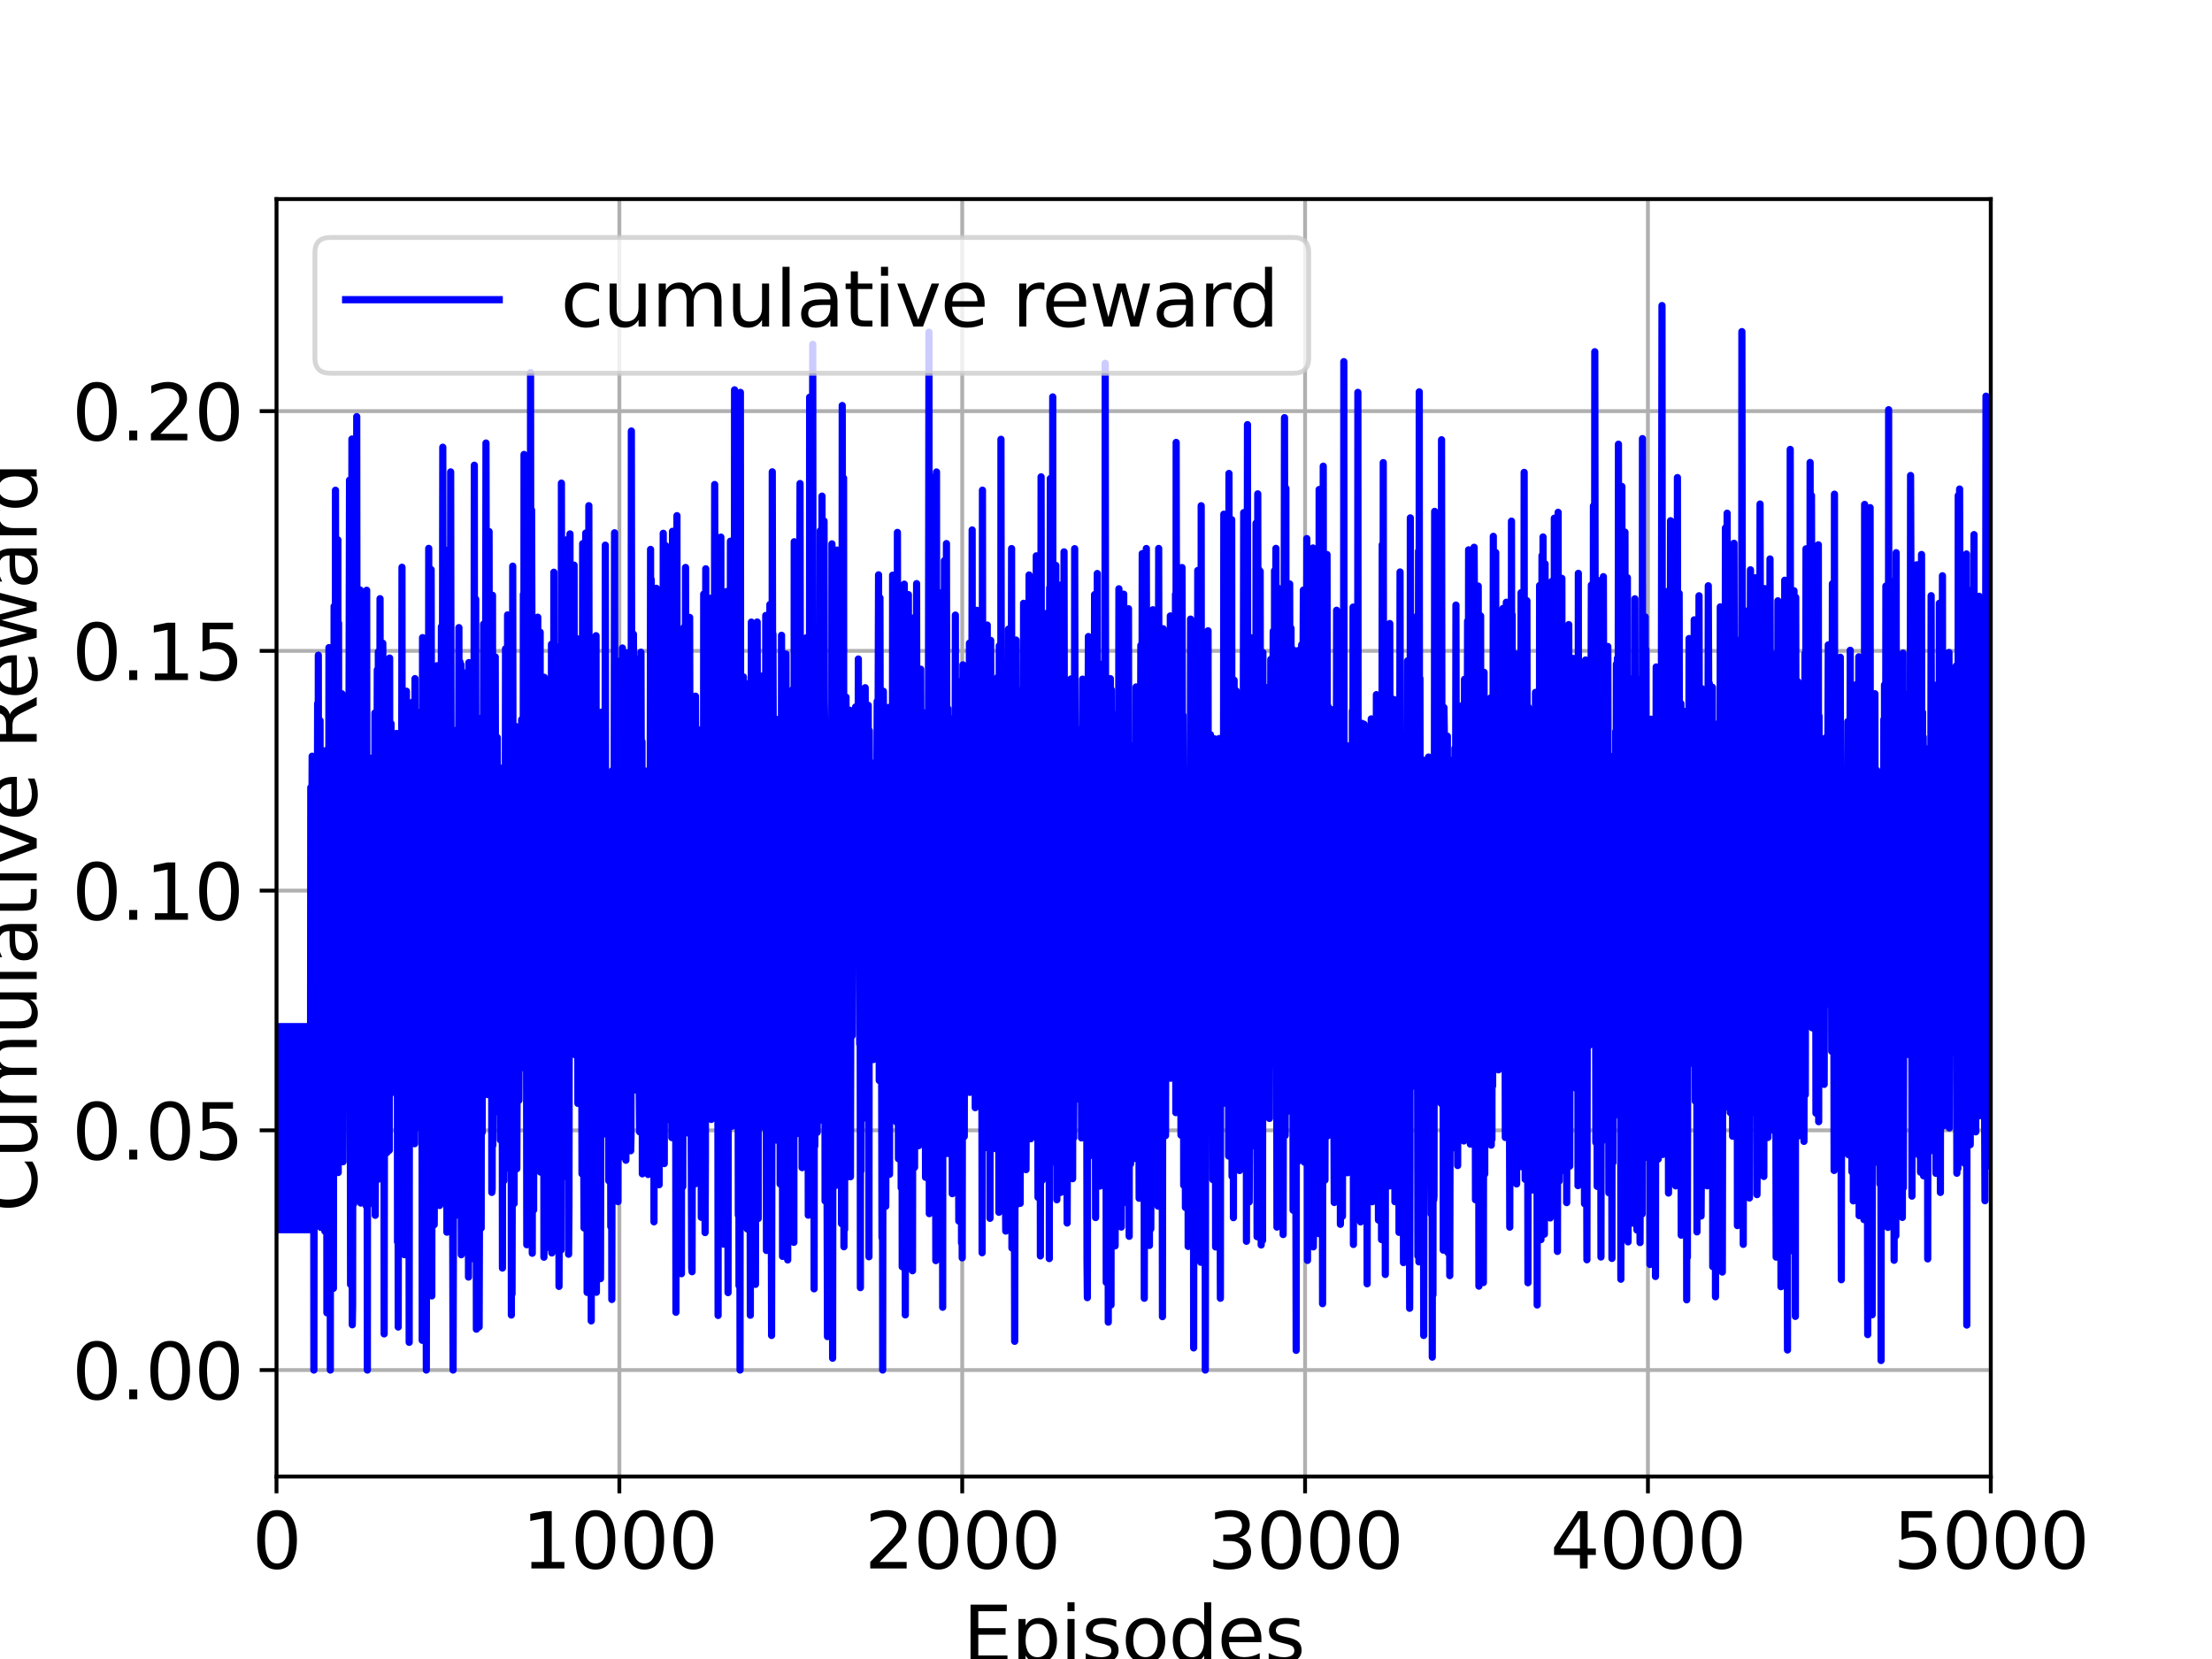 <?xml version="1.0" encoding="utf-8" standalone="no"?>
<!DOCTYPE svg PUBLIC "-//W3C//DTD SVG 1.1//EN"
  "http://www.w3.org/Graphics/SVG/1.1/DTD/svg11.dtd">
<svg height="345.6pt" version="1.1" viewBox="0 0 460.8 345.6" width="460.8pt" xmlns="http://www.w3.org/2000/svg" xmlns:xlink="http://www.w3.org/1999/xlink">
 <defs>
  <style type="text/css">*{stroke-linecap:butt;stroke-linejoin:round;}</style>
 </defs>
 <g id="figure_1">
  <g id="patch_1">
   <path d="M 0 345.6 
L 460.8 345.6 
L 460.8 0 
L 0 0 
z
" style="fill:#ffffff;"/>
  </g>
  <g id="axes_1">
   <g id="patch_2">
    <path d="M 57.6 307.584 
L 414.72 307.584 
L 414.72 41.472 
L 57.6 41.472 
z
" style="fill:#ffffff;"/>
   </g>
   <g id="matplotlib.axis_1">
    <g id="xtick_1">
     <g id="line2d_1">
      <path clip-path="url(#pd8e8025f73)" d="M 57.6 307.584 
L 57.6 41.472 
" style="fill:none;stroke:#b0b0b0;stroke-linecap:square;stroke-width:0.8;"/>
     </g>
     <g id="line2d_2">
      <defs>
       <path d="M 0 0 
L 0 3.5 
" id="m4c340ea437" style="stroke:#000000;stroke-width:0.8;"/>
      </defs>
      <g>
       <use style="stroke:#000000;stroke-width:0.8;" x="57.6" xlink:href="#m4c340ea437" y="307.584"/>
      </g>
     </g>
     <g id="text_1">
      <!-- 0 -->
      <g transform="translate(52.51 326.741)scale(0.16 -0.16)">
       <defs>
        <path d="M 2034 4250 
Q 1547 4250 1301 3770 
Q 1056 3291 1056 2328 
Q 1056 1369 1301 889 
Q 1547 409 2034 409 
Q 2525 409 2770 889 
Q 3016 1369 3016 2328 
Q 3016 3291 2770 3770 
Q 2525 4250 2034 4250 
z
M 2034 4750 
Q 2819 4750 3233 4129 
Q 3647 3509 3647 2328 
Q 3647 1150 3233 529 
Q 2819 -91 2034 -91 
Q 1250 -91 836 529 
Q 422 1150 422 2328 
Q 422 3509 836 4129 
Q 1250 4750 2034 4750 
z
" id="DejaVuSans-30" transform="scale(0.016)"/>
       </defs>
       <use xlink:href="#DejaVuSans-30"/>
      </g>
     </g>
    </g>
    <g id="xtick_2">
     <g id="line2d_3">
      <path clip-path="url(#pd8e8025f73)" d="M 129.024 307.584 
L 129.024 41.472 
" style="fill:none;stroke:#b0b0b0;stroke-linecap:square;stroke-width:0.8;"/>
     </g>
     <g id="line2d_4">
      <g>
       <use style="stroke:#000000;stroke-width:0.8;" x="129.024" xlink:href="#m4c340ea437" y="307.584"/>
      </g>
     </g>
     <g id="text_2">
      <!-- 1000 -->
      <g transform="translate(108.664 326.741)scale(0.16 -0.16)">
       <defs>
        <path d="M 794 531 
L 1825 531 
L 1825 4091 
L 703 3866 
L 703 4441 
L 1819 4666 
L 2450 4666 
L 2450 531 
L 3481 531 
L 3481 0 
L 794 0 
L 794 531 
z
" id="DejaVuSans-31" transform="scale(0.016)"/>
       </defs>
       <use xlink:href="#DejaVuSans-31"/>
       <use x="63.623" xlink:href="#DejaVuSans-30"/>
       <use x="127.246" xlink:href="#DejaVuSans-30"/>
       <use x="190.869" xlink:href="#DejaVuSans-30"/>
      </g>
     </g>
    </g>
    <g id="xtick_3">
     <g id="line2d_5">
      <path clip-path="url(#pd8e8025f73)" d="M 200.448 307.584 
L 200.448 41.472 
" style="fill:none;stroke:#b0b0b0;stroke-linecap:square;stroke-width:0.8;"/>
     </g>
     <g id="line2d_6">
      <g>
       <use style="stroke:#000000;stroke-width:0.8;" x="200.448" xlink:href="#m4c340ea437" y="307.584"/>
      </g>
     </g>
     <g id="text_3">
      <!-- 2000 -->
      <g transform="translate(180.088 326.741)scale(0.16 -0.16)">
       <defs>
        <path d="M 1228 531 
L 3431 531 
L 3431 0 
L 469 0 
L 469 531 
Q 828 903 1448 1529 
Q 2069 2156 2228 2338 
Q 2531 2678 2651 2914 
Q 2772 3150 2772 3378 
Q 2772 3750 2511 3984 
Q 2250 4219 1831 4219 
Q 1534 4219 1204 4116 
Q 875 4013 500 3803 
L 500 4441 
Q 881 4594 1212 4672 
Q 1544 4750 1819 4750 
Q 2544 4750 2975 4387 
Q 3406 4025 3406 3419 
Q 3406 3131 3298 2873 
Q 3191 2616 2906 2266 
Q 2828 2175 2409 1742 
Q 1991 1309 1228 531 
z
" id="DejaVuSans-32" transform="scale(0.016)"/>
       </defs>
       <use xlink:href="#DejaVuSans-32"/>
       <use x="63.623" xlink:href="#DejaVuSans-30"/>
       <use x="127.246" xlink:href="#DejaVuSans-30"/>
       <use x="190.869" xlink:href="#DejaVuSans-30"/>
      </g>
     </g>
    </g>
    <g id="xtick_4">
     <g id="line2d_7">
      <path clip-path="url(#pd8e8025f73)" d="M 271.872 307.584 
L 271.872 41.472 
" style="fill:none;stroke:#b0b0b0;stroke-linecap:square;stroke-width:0.8;"/>
     </g>
     <g id="line2d_8">
      <g>
       <use style="stroke:#000000;stroke-width:0.8;" x="271.872" xlink:href="#m4c340ea437" y="307.584"/>
      </g>
     </g>
     <g id="text_4">
      <!-- 3000 -->
      <g transform="translate(251.512 326.741)scale(0.16 -0.16)">
       <defs>
        <path d="M 2597 2516 
Q 3050 2419 3304 2112 
Q 3559 1806 3559 1356 
Q 3559 666 3084 287 
Q 2609 -91 1734 -91 
Q 1441 -91 1130 -33 
Q 819 25 488 141 
L 488 750 
Q 750 597 1062 519 
Q 1375 441 1716 441 
Q 2309 441 2620 675 
Q 2931 909 2931 1356 
Q 2931 1769 2642 2001 
Q 2353 2234 1838 2234 
L 1294 2234 
L 1294 2753 
L 1863 2753 
Q 2328 2753 2575 2939 
Q 2822 3125 2822 3475 
Q 2822 3834 2567 4026 
Q 2313 4219 1838 4219 
Q 1578 4219 1281 4162 
Q 984 4106 628 3988 
L 628 4550 
Q 988 4650 1302 4700 
Q 1616 4750 1894 4750 
Q 2613 4750 3031 4423 
Q 3450 4097 3450 3541 
Q 3450 3153 3228 2886 
Q 3006 2619 2597 2516 
z
" id="DejaVuSans-33" transform="scale(0.016)"/>
       </defs>
       <use xlink:href="#DejaVuSans-33"/>
       <use x="63.623" xlink:href="#DejaVuSans-30"/>
       <use x="127.246" xlink:href="#DejaVuSans-30"/>
       <use x="190.869" xlink:href="#DejaVuSans-30"/>
      </g>
     </g>
    </g>
    <g id="xtick_5">
     <g id="line2d_9">
      <path clip-path="url(#pd8e8025f73)" d="M 343.296 307.584 
L 343.296 41.472 
" style="fill:none;stroke:#b0b0b0;stroke-linecap:square;stroke-width:0.8;"/>
     </g>
     <g id="line2d_10">
      <g>
       <use style="stroke:#000000;stroke-width:0.8;" x="343.296" xlink:href="#m4c340ea437" y="307.584"/>
      </g>
     </g>
     <g id="text_5">
      <!-- 4000 -->
      <g transform="translate(322.936 326.741)scale(0.16 -0.16)">
       <defs>
        <path d="M 2419 4116 
L 825 1625 
L 2419 1625 
L 2419 4116 
z
M 2253 4666 
L 3047 4666 
L 3047 1625 
L 3713 1625 
L 3713 1100 
L 3047 1100 
L 3047 0 
L 2419 0 
L 2419 1100 
L 313 1100 
L 313 1709 
L 2253 4666 
z
" id="DejaVuSans-34" transform="scale(0.016)"/>
       </defs>
       <use xlink:href="#DejaVuSans-34"/>
       <use x="63.623" xlink:href="#DejaVuSans-30"/>
       <use x="127.246" xlink:href="#DejaVuSans-30"/>
       <use x="190.869" xlink:href="#DejaVuSans-30"/>
      </g>
     </g>
    </g>
    <g id="xtick_6">
     <g id="line2d_11">
      <path clip-path="url(#pd8e8025f73)" d="M 414.72 307.584 
L 414.72 41.472 
" style="fill:none;stroke:#b0b0b0;stroke-linecap:square;stroke-width:0.8;"/>
     </g>
     <g id="line2d_12">
      <g>
       <use style="stroke:#000000;stroke-width:0.8;" x="414.72" xlink:href="#m4c340ea437" y="307.584"/>
      </g>
     </g>
     <g id="text_6">
      <!-- 5000 -->
      <g transform="translate(394.36 326.741)scale(0.16 -0.16)">
       <defs>
        <path d="M 691 4666 
L 3169 4666 
L 3169 4134 
L 1269 4134 
L 1269 2991 
Q 1406 3038 1543 3061 
Q 1681 3084 1819 3084 
Q 2600 3084 3056 2656 
Q 3513 2228 3513 1497 
Q 3513 744 3044 326 
Q 2575 -91 1722 -91 
Q 1428 -91 1123 -41 
Q 819 9 494 109 
L 494 744 
Q 775 591 1075 516 
Q 1375 441 1709 441 
Q 2250 441 2565 725 
Q 2881 1009 2881 1497 
Q 2881 1984 2565 2268 
Q 2250 2553 1709 2553 
Q 1456 2553 1204 2497 
Q 953 2441 691 2322 
L 691 4666 
z
" id="DejaVuSans-35" transform="scale(0.016)"/>
       </defs>
       <use xlink:href="#DejaVuSans-35"/>
       <use x="63.623" xlink:href="#DejaVuSans-30"/>
       <use x="127.246" xlink:href="#DejaVuSans-30"/>
       <use x="190.869" xlink:href="#DejaVuSans-30"/>
      </g>
     </g>
    </g>
    <g id="text_7">
     <!-- Episodes -->
     <g transform="translate(200.572 346.226)scale(0.16 -0.16)">
      <defs>
       <path d="M 628 4666 
L 3578 4666 
L 3578 4134 
L 1259 4134 
L 1259 2753 
L 3481 2753 
L 3481 2222 
L 1259 2222 
L 1259 531 
L 3634 531 
L 3634 0 
L 628 0 
L 628 4666 
z
" id="DejaVuSans-45" transform="scale(0.016)"/>
       <path d="M 1159 525 
L 1159 -1331 
L 581 -1331 
L 581 3500 
L 1159 3500 
L 1159 2969 
Q 1341 3281 1617 3432 
Q 1894 3584 2278 3584 
Q 2916 3584 3314 3078 
Q 3713 2572 3713 1747 
Q 3713 922 3314 415 
Q 2916 -91 2278 -91 
Q 1894 -91 1617 61 
Q 1341 213 1159 525 
z
M 3116 1747 
Q 3116 2381 2855 2742 
Q 2594 3103 2138 3103 
Q 1681 3103 1420 2742 
Q 1159 2381 1159 1747 
Q 1159 1113 1420 752 
Q 1681 391 2138 391 
Q 2594 391 2855 752 
Q 3116 1113 3116 1747 
z
" id="DejaVuSans-70" transform="scale(0.016)"/>
       <path d="M 603 3500 
L 1178 3500 
L 1178 0 
L 603 0 
L 603 3500 
z
M 603 4863 
L 1178 4863 
L 1178 4134 
L 603 4134 
L 603 4863 
z
" id="DejaVuSans-69" transform="scale(0.016)"/>
       <path d="M 2834 3397 
L 2834 2853 
Q 2591 2978 2328 3040 
Q 2066 3103 1784 3103 
Q 1356 3103 1142 2972 
Q 928 2841 928 2578 
Q 928 2378 1081 2264 
Q 1234 2150 1697 2047 
L 1894 2003 
Q 2506 1872 2764 1633 
Q 3022 1394 3022 966 
Q 3022 478 2636 193 
Q 2250 -91 1575 -91 
Q 1294 -91 989 -36 
Q 684 19 347 128 
L 347 722 
Q 666 556 975 473 
Q 1284 391 1588 391 
Q 1994 391 2212 530 
Q 2431 669 2431 922 
Q 2431 1156 2273 1281 
Q 2116 1406 1581 1522 
L 1381 1569 
Q 847 1681 609 1914 
Q 372 2147 372 2553 
Q 372 3047 722 3315 
Q 1072 3584 1716 3584 
Q 2034 3584 2315 3537 
Q 2597 3491 2834 3397 
z
" id="DejaVuSans-73" transform="scale(0.016)"/>
       <path d="M 1959 3097 
Q 1497 3097 1228 2736 
Q 959 2375 959 1747 
Q 959 1119 1226 758 
Q 1494 397 1959 397 
Q 2419 397 2687 759 
Q 2956 1122 2956 1747 
Q 2956 2369 2687 2733 
Q 2419 3097 1959 3097 
z
M 1959 3584 
Q 2709 3584 3137 3096 
Q 3566 2609 3566 1747 
Q 3566 888 3137 398 
Q 2709 -91 1959 -91 
Q 1206 -91 779 398 
Q 353 888 353 1747 
Q 353 2609 779 3096 
Q 1206 3584 1959 3584 
z
" id="DejaVuSans-6f" transform="scale(0.016)"/>
       <path d="M 2906 2969 
L 2906 4863 
L 3481 4863 
L 3481 0 
L 2906 0 
L 2906 525 
Q 2725 213 2448 61 
Q 2172 -91 1784 -91 
Q 1150 -91 751 415 
Q 353 922 353 1747 
Q 353 2572 751 3078 
Q 1150 3584 1784 3584 
Q 2172 3584 2448 3432 
Q 2725 3281 2906 2969 
z
M 947 1747 
Q 947 1113 1208 752 
Q 1469 391 1925 391 
Q 2381 391 2643 752 
Q 2906 1113 2906 1747 
Q 2906 2381 2643 2742 
Q 2381 3103 1925 3103 
Q 1469 3103 1208 2742 
Q 947 2381 947 1747 
z
" id="DejaVuSans-64" transform="scale(0.016)"/>
       <path d="M 3597 1894 
L 3597 1613 
L 953 1613 
Q 991 1019 1311 708 
Q 1631 397 2203 397 
Q 2534 397 2845 478 
Q 3156 559 3463 722 
L 3463 178 
Q 3153 47 2828 -22 
Q 2503 -91 2169 -91 
Q 1331 -91 842 396 
Q 353 884 353 1716 
Q 353 2575 817 3079 
Q 1281 3584 2069 3584 
Q 2775 3584 3186 3129 
Q 3597 2675 3597 1894 
z
M 3022 2063 
Q 3016 2534 2758 2815 
Q 2500 3097 2075 3097 
Q 1594 3097 1305 2825 
Q 1016 2553 972 2059 
L 3022 2063 
z
" id="DejaVuSans-65" transform="scale(0.016)"/>
      </defs>
      <use xlink:href="#DejaVuSans-45"/>
      <use x="63.184" xlink:href="#DejaVuSans-70"/>
      <use x="126.66" xlink:href="#DejaVuSans-69"/>
      <use x="154.443" xlink:href="#DejaVuSans-73"/>
      <use x="206.543" xlink:href="#DejaVuSans-6f"/>
      <use x="267.725" xlink:href="#DejaVuSans-64"/>
      <use x="331.201" xlink:href="#DejaVuSans-65"/>
      <use x="392.725" xlink:href="#DejaVuSans-73"/>
     </g>
    </g>
   </g>
   <g id="matplotlib.axis_2">
    <g id="ytick_1">
     <g id="line2d_13">
      <path clip-path="url(#pd8e8025f73)" d="M 57.6 285.408 
L 414.72 285.408 
" style="fill:none;stroke:#b0b0b0;stroke-linecap:square;stroke-width:0.8;"/>
     </g>
     <g id="line2d_14">
      <defs>
       <path d="M 0 0 
L -3.5 0 
" id="mfe3f2a0209" style="stroke:#000000;stroke-width:0.8;"/>
      </defs>
      <g>
       <use style="stroke:#000000;stroke-width:0.8;" x="57.6" xlink:href="#mfe3f2a0209" y="285.408"/>
      </g>
     </g>
     <g id="text_8">
      <!-- 0.00 -->
      <g transform="translate(14.975 291.487)scale(0.16 -0.16)">
       <defs>
        <path d="M 684 794 
L 1344 794 
L 1344 0 
L 684 0 
L 684 794 
z
" id="DejaVuSans-2e" transform="scale(0.016)"/>
       </defs>
       <use xlink:href="#DejaVuSans-30"/>
       <use x="63.623" xlink:href="#DejaVuSans-2e"/>
       <use x="95.41" xlink:href="#DejaVuSans-30"/>
       <use x="159.033" xlink:href="#DejaVuSans-30"/>
      </g>
     </g>
    </g>
    <g id="ytick_2">
     <g id="line2d_15">
      <path clip-path="url(#pd8e8025f73)" d="M 57.6 235.468 
L 414.72 235.468 
" style="fill:none;stroke:#b0b0b0;stroke-linecap:square;stroke-width:0.8;"/>
     </g>
     <g id="line2d_16">
      <g>
       <use style="stroke:#000000;stroke-width:0.8;" x="57.6" xlink:href="#mfe3f2a0209" y="235.468"/>
      </g>
     </g>
     <g id="text_9">
      <!-- 0.05 -->
      <g transform="translate(14.975 241.546)scale(0.16 -0.16)">
       <use xlink:href="#DejaVuSans-30"/>
       <use x="63.623" xlink:href="#DejaVuSans-2e"/>
       <use x="95.41" xlink:href="#DejaVuSans-30"/>
       <use x="159.033" xlink:href="#DejaVuSans-35"/>
      </g>
     </g>
    </g>
    <g id="ytick_3">
     <g id="line2d_17">
      <path clip-path="url(#pd8e8025f73)" d="M 57.6 185.527 
L 414.72 185.527 
" style="fill:none;stroke:#b0b0b0;stroke-linecap:square;stroke-width:0.8;"/>
     </g>
     <g id="line2d_18">
      <g>
       <use style="stroke:#000000;stroke-width:0.8;" x="57.6" xlink:href="#mfe3f2a0209" y="185.527"/>
      </g>
     </g>
     <g id="text_10">
      <!-- 0.10 -->
      <g transform="translate(14.975 191.606)scale(0.16 -0.16)">
       <use xlink:href="#DejaVuSans-30"/>
       <use x="63.623" xlink:href="#DejaVuSans-2e"/>
       <use x="95.41" xlink:href="#DejaVuSans-31"/>
       <use x="159.033" xlink:href="#DejaVuSans-30"/>
      </g>
     </g>
    </g>
    <g id="ytick_4">
     <g id="line2d_19">
      <path clip-path="url(#pd8e8025f73)" d="M 57.6 135.587 
L 414.72 135.587 
" style="fill:none;stroke:#b0b0b0;stroke-linecap:square;stroke-width:0.8;"/>
     </g>
     <g id="line2d_20">
      <g>
       <use style="stroke:#000000;stroke-width:0.8;" x="57.6" xlink:href="#mfe3f2a0209" y="135.587"/>
      </g>
     </g>
     <g id="text_11">
      <!-- 0.15 -->
      <g transform="translate(14.975 141.666)scale(0.16 -0.16)">
       <use xlink:href="#DejaVuSans-30"/>
       <use x="63.623" xlink:href="#DejaVuSans-2e"/>
       <use x="95.41" xlink:href="#DejaVuSans-31"/>
       <use x="159.033" xlink:href="#DejaVuSans-35"/>
      </g>
     </g>
    </g>
    <g id="ytick_5">
     <g id="line2d_21">
      <path clip-path="url(#pd8e8025f73)" d="M 57.6 85.647 
L 414.72 85.647 
" style="fill:none;stroke:#b0b0b0;stroke-linecap:square;stroke-width:0.8;"/>
     </g>
     <g id="line2d_22">
      <g>
       <use style="stroke:#000000;stroke-width:0.8;" x="57.6" xlink:href="#mfe3f2a0209" y="85.647"/>
      </g>
     </g>
     <g id="text_12">
      <!-- 0.20 -->
      <g transform="translate(14.975 91.725)scale(0.16 -0.16)">
       <use xlink:href="#DejaVuSans-30"/>
       <use x="63.623" xlink:href="#DejaVuSans-2e"/>
       <use x="95.41" xlink:href="#DejaVuSans-32"/>
       <use x="159.033" xlink:href="#DejaVuSans-30"/>
      </g>
     </g>
    </g>
    <g id="text_13">
     <!-- Cumulative Reward -->
     <g transform="translate(7.647 252.524)rotate(-90)scale(0.16 -0.16)">
      <defs>
       <path d="M 4122 4306 
L 4122 3641 
Q 3803 3938 3442 4084 
Q 3081 4231 2675 4231 
Q 1875 4231 1450 3742 
Q 1025 3253 1025 2328 
Q 1025 1406 1450 917 
Q 1875 428 2675 428 
Q 3081 428 3442 575 
Q 3803 722 4122 1019 
L 4122 359 
Q 3791 134 3420 21 
Q 3050 -91 2638 -91 
Q 1578 -91 968 557 
Q 359 1206 359 2328 
Q 359 3453 968 4101 
Q 1578 4750 2638 4750 
Q 3056 4750 3426 4639 
Q 3797 4528 4122 4306 
z
" id="DejaVuSans-43" transform="scale(0.016)"/>
       <path d="M 544 1381 
L 544 3500 
L 1119 3500 
L 1119 1403 
Q 1119 906 1312 657 
Q 1506 409 1894 409 
Q 2359 409 2629 706 
Q 2900 1003 2900 1516 
L 2900 3500 
L 3475 3500 
L 3475 0 
L 2900 0 
L 2900 538 
Q 2691 219 2414 64 
Q 2138 -91 1772 -91 
Q 1169 -91 856 284 
Q 544 659 544 1381 
z
M 1991 3584 
L 1991 3584 
z
" id="DejaVuSans-75" transform="scale(0.016)"/>
       <path d="M 3328 2828 
Q 3544 3216 3844 3400 
Q 4144 3584 4550 3584 
Q 5097 3584 5394 3201 
Q 5691 2819 5691 2113 
L 5691 0 
L 5113 0 
L 5113 2094 
Q 5113 2597 4934 2840 
Q 4756 3084 4391 3084 
Q 3944 3084 3684 2787 
Q 3425 2491 3425 1978 
L 3425 0 
L 2847 0 
L 2847 2094 
Q 2847 2600 2669 2842 
Q 2491 3084 2119 3084 
Q 1678 3084 1418 2786 
Q 1159 2488 1159 1978 
L 1159 0 
L 581 0 
L 581 3500 
L 1159 3500 
L 1159 2956 
Q 1356 3278 1631 3431 
Q 1906 3584 2284 3584 
Q 2666 3584 2933 3390 
Q 3200 3197 3328 2828 
z
" id="DejaVuSans-6d" transform="scale(0.016)"/>
       <path d="M 603 4863 
L 1178 4863 
L 1178 0 
L 603 0 
L 603 4863 
z
" id="DejaVuSans-6c" transform="scale(0.016)"/>
       <path d="M 2194 1759 
Q 1497 1759 1228 1600 
Q 959 1441 959 1056 
Q 959 750 1161 570 
Q 1363 391 1709 391 
Q 2188 391 2477 730 
Q 2766 1069 2766 1631 
L 2766 1759 
L 2194 1759 
z
M 3341 1997 
L 3341 0 
L 2766 0 
L 2766 531 
Q 2569 213 2275 61 
Q 1981 -91 1556 -91 
Q 1019 -91 701 211 
Q 384 513 384 1019 
Q 384 1609 779 1909 
Q 1175 2209 1959 2209 
L 2766 2209 
L 2766 2266 
Q 2766 2663 2505 2880 
Q 2244 3097 1772 3097 
Q 1472 3097 1187 3025 
Q 903 2953 641 2809 
L 641 3341 
Q 956 3463 1253 3523 
Q 1550 3584 1831 3584 
Q 2591 3584 2966 3190 
Q 3341 2797 3341 1997 
z
" id="DejaVuSans-61" transform="scale(0.016)"/>
       <path d="M 1172 4494 
L 1172 3500 
L 2356 3500 
L 2356 3053 
L 1172 3053 
L 1172 1153 
Q 1172 725 1289 603 
Q 1406 481 1766 481 
L 2356 481 
L 2356 0 
L 1766 0 
Q 1100 0 847 248 
Q 594 497 594 1153 
L 594 3053 
L 172 3053 
L 172 3500 
L 594 3500 
L 594 4494 
L 1172 4494 
z
" id="DejaVuSans-74" transform="scale(0.016)"/>
       <path d="M 191 3500 
L 800 3500 
L 1894 563 
L 2988 3500 
L 3597 3500 
L 2284 0 
L 1503 0 
L 191 3500 
z
" id="DejaVuSans-76" transform="scale(0.016)"/>
       <path id="DejaVuSans-20" transform="scale(0.016)"/>
       <path d="M 2841 2188 
Q 3044 2119 3236 1894 
Q 3428 1669 3622 1275 
L 4263 0 
L 3584 0 
L 2988 1197 
Q 2756 1666 2539 1819 
Q 2322 1972 1947 1972 
L 1259 1972 
L 1259 0 
L 628 0 
L 628 4666 
L 2053 4666 
Q 2853 4666 3247 4331 
Q 3641 3997 3641 3322 
Q 3641 2881 3436 2590 
Q 3231 2300 2841 2188 
z
M 1259 4147 
L 1259 2491 
L 2053 2491 
Q 2509 2491 2742 2702 
Q 2975 2913 2975 3322 
Q 2975 3731 2742 3939 
Q 2509 4147 2053 4147 
L 1259 4147 
z
" id="DejaVuSans-52" transform="scale(0.016)"/>
       <path d="M 269 3500 
L 844 3500 
L 1563 769 
L 2278 3500 
L 2956 3500 
L 3675 769 
L 4391 3500 
L 4966 3500 
L 4050 0 
L 3372 0 
L 2619 2869 
L 1863 0 
L 1184 0 
L 269 3500 
z
" id="DejaVuSans-77" transform="scale(0.016)"/>
       <path d="M 2631 2963 
Q 2534 3019 2420 3045 
Q 2306 3072 2169 3072 
Q 1681 3072 1420 2755 
Q 1159 2438 1159 1844 
L 1159 0 
L 581 0 
L 581 3500 
L 1159 3500 
L 1159 2956 
Q 1341 3275 1631 3429 
Q 1922 3584 2338 3584 
Q 2397 3584 2469 3576 
Q 2541 3569 2628 3553 
L 2631 2963 
z
" id="DejaVuSans-72" transform="scale(0.016)"/>
      </defs>
      <use xlink:href="#DejaVuSans-43"/>
      <use x="69.824" xlink:href="#DejaVuSans-75"/>
      <use x="133.203" xlink:href="#DejaVuSans-6d"/>
      <use x="230.615" xlink:href="#DejaVuSans-75"/>
      <use x="293.994" xlink:href="#DejaVuSans-6c"/>
      <use x="321.777" xlink:href="#DejaVuSans-61"/>
      <use x="383.057" xlink:href="#DejaVuSans-74"/>
      <use x="422.266" xlink:href="#DejaVuSans-69"/>
      <use x="450.049" xlink:href="#DejaVuSans-76"/>
      <use x="509.229" xlink:href="#DejaVuSans-65"/>
      <use x="570.752" xlink:href="#DejaVuSans-20"/>
      <use x="602.539" xlink:href="#DejaVuSans-52"/>
      <use x="667.521" xlink:href="#DejaVuSans-65"/>
      <use x="729.045" xlink:href="#DejaVuSans-77"/>
      <use x="810.832" xlink:href="#DejaVuSans-61"/>
      <use x="872.111" xlink:href="#DejaVuSans-72"/>
      <use x="911.475" xlink:href="#DejaVuSans-64"/>
     </g>
    </g>
   </g>
   <g id="line2d_23">
    <path clip-path="url(#pd8e8025f73)" d="M 57.6 230.635 
L 57.671 256.172 
L 57.743 213.86 
L 57.957 256.172 
L 58.029 213.86 
L 58.243 256.172 
L 58.314 213.86 
L 58.529 256.172 
L 58.6 213.86 
L 58.814 256.172 
L 58.886 213.86 
L 59.1 256.172 
L 59.171 213.86 
L 59.386 256.172 
L 59.457 213.86 
L 59.671 256.172 
L 59.743 213.86 
L 59.957 256.172 
L 60.028 213.86 
L 60.243 256.172 
L 60.314 213.86 
L 60.528 256.172 
L 60.6 213.86 
L 60.814 256.172 
L 60.886 213.86 
L 61.1 256.172 
L 61.171 213.86 
L 61.385 256.172 
L 61.457 213.86 
L 61.671 256.172 
L 61.743 213.86 
L 61.957 256.172 
L 62.028 213.86 
L 62.243 256.172 
L 62.314 213.86 
L 62.528 256.172 
L 62.6 213.86 
L 62.814 256.172 
L 62.885 213.86 
L 63.1 256.172 
L 63.171 213.86 
L 63.385 256.172 
L 63.457 213.86 
L 63.671 256.172 
L 63.742 213.86 
L 63.957 256.172 
L 64.028 213.86 
L 64.242 256.172 
L 64.314 213.86 
L 64.528 256.172 
L 64.6 213.86 
L 64.671 241.838 
L 64.742 164.048 
L 64.814 232.782 
L 64.885 197.265 
L 65.028 157.528 
L 65.171 225.678 
L 65.242 215.404 
L 65.314 186.796 
L 65.385 285.408 
L 65.528 179.696 
L 65.599 193.082 
L 65.671 188.608 
L 65.814 214.332 
L 65.885 198.908 
L 66.028 215.658 
L 66.171 146.532 
L 66.242 208.665 
L 66.314 136.49 
L 66.385 241.397 
L 66.457 193.441 
L 66.528 225.116 
L 66.671 150.113 
L 66.814 255.688 
L 66.885 213.469 
L 66.957 248.359 
L 67.028 187.981 
L 67.171 233.497 
L 67.242 251.09 
L 67.314 160.668 
L 67.457 211.574 
L 67.528 189.988 
L 67.671 256.477 
L 67.885 156.353 
L 67.956 209.987 
L 68.028 165.904 
L 68.099 273.485 
L 68.171 163.129 
L 68.242 203.037 
L 68.314 211.038 
L 68.385 164.977 
L 68.456 216.026 
L 68.528 134.909 
L 68.599 249.115 
L 68.671 174.935 
L 68.742 176.983 
L 68.814 285.408 
L 68.885 144.4 
L 68.956 166.942 
L 69.028 236.15 
L 69.099 234.384 
L 69.171 192.601 
L 69.242 238.845 
L 69.314 207.76 
L 69.456 268.387 
L 69.599 126.3 
L 69.671 228.621 
L 69.742 223.468 
L 69.814 224.58 
L 69.885 102.125 
L 70.099 239.718 
L 70.171 189.748 
L 70.242 234.335 
L 70.385 112.459 
L 70.456 244.258 
L 70.528 129.8 
L 70.599 220.033 
L 70.671 145.974 
L 70.742 168.234 
L 70.813 231.011 
L 70.956 174.065 
L 71.028 162.571 
L 71.099 202.313 
L 71.242 144.533 
L 71.456 242.014 
L 71.599 176.981 
L 71.742 214.162 
L 71.956 161.56 
L 72.099 229.817 
L 72.242 194.475 
L 72.313 197.987 
L 72.528 161.175 
L 72.599 198.494 
L 72.813 100.023 
L 73.028 267.581 
L 73.099 241.548 
L 73.313 91.459 
L 73.385 275.981 
L 73.456 271.852 
L 73.528 181.698 
L 73.599 194.435 
L 73.67 250.801 
L 73.742 159.351 
L 73.813 195.947 
L 73.885 199.735 
L 73.956 220.604 
L 74.028 177.613 
L 74.099 241.047 
L 74.17 223.749 
L 74.242 215.468 
L 74.313 86.787 
L 74.456 225.425 
L 74.527 209.816 
L 74.599 142.001 
L 74.67 171.126 
L 74.742 143.284 
L 74.885 221.649 
L 74.956 210.511 
L 75.027 122.902 
L 75.17 250.623 
L 75.385 132.144 
L 75.456 129.944 
L 75.527 160.22 
L 75.599 246.178 
L 75.67 212.217 
L 75.742 174.098 
L 75.885 225.938 
L 75.956 200.585 
L 76.027 222.675 
L 76.099 208.298 
L 76.313 251.247 
L 76.385 122.959 
L 76.527 285.408 
L 76.599 176.338 
L 76.67 251.156 
L 76.742 221.523 
L 76.813 233.232 
L 76.956 157.898 
L 77.027 198.76 
L 77.099 189.483 
L 77.17 191.973 
L 77.242 227.439 
L 77.313 208.813 
L 77.456 244.079 
L 77.599 195.831 
L 77.67 190.762 
L 77.742 197.667 
L 77.813 194.462 
L 77.884 163.902 
L 77.956 246.19 
L 78.027 209.317 
L 78.099 148.52 
L 78.17 253.169 
L 78.242 229.054 
L 78.384 163.449 
L 78.456 189.262 
L 78.599 139.54 
L 78.67 149.311 
L 78.742 245.685 
L 78.813 135.775 
L 78.884 180.172 
L 79.027 218.386 
L 79.17 124.714 
L 79.241 178.929 
L 79.313 158.16 
L 79.384 142.698 
L 79.599 225.331 
L 79.67 208.275 
L 79.741 133.993 
L 79.813 148.038 
L 79.884 206.683 
L 79.956 173.541 
L 80.027 277.876 
L 80.17 170.041 
L 80.241 222.149 
L 80.313 205.567 
L 80.384 205.731 
L 80.456 203.81 
L 80.599 240.106 
L 80.67 228.829 
L 80.741 144.99 
L 80.884 229.427 
L 81.027 160.687 
L 81.098 239.631 
L 81.17 137.082 
L 81.241 220.725 
L 81.313 193.335 
L 81.384 186.477 
L 81.456 150.723 
L 81.527 202.616 
L 81.598 175.089 
L 81.67 185.964 
L 81.741 170.399 
L 81.813 227.555 
L 81.884 196.315 
L 82.027 163.65 
L 82.098 174.664 
L 82.241 155.167 
L 82.527 224.289 
L 82.598 152.785 
L 82.67 196.378 
L 82.741 154.982 
L 82.813 258.727 
L 82.884 177.746 
L 82.956 276.445 
L 83.098 171.639 
L 83.17 225.288 
L 83.241 167.808 
L 83.313 208.09 
L 83.384 156.309 
L 83.455 165.684 
L 83.527 248.891 
L 83.598 222.905 
L 83.741 118.168 
L 83.813 221.406 
L 83.884 179.498 
L 83.955 183.316 
L 84.027 172.928 
L 84.17 192.55 
L 84.241 261.373 
L 84.527 146.641 
L 84.598 219.028 
L 84.67 143.99 
L 84.884 260.821 
L 85.098 159.609 
L 85.17 190.904 
L 85.241 279.633 
L 85.313 190.524 
L 85.384 196.46 
L 85.455 189.864 
L 85.527 212.292 
L 85.598 203.996 
L 85.67 169.14 
L 85.741 237.43 
L 85.812 169.923 
L 85.884 171.102 
L 85.955 183.49 
L 86.027 146.213 
L 86.098 189.428 
L 86.17 159.28 
L 86.241 161.739 
L 86.312 171.289 
L 86.384 238.259 
L 86.455 141.362 
L 86.598 232.646 
L 86.67 219.539 
L 86.741 225.364 
L 86.812 216.016 
L 86.955 227.976 
L 87.027 207.449 
L 87.098 148.421 
L 87.17 189.879 
L 87.241 150.512 
L 87.384 191.098 
L 87.455 152.155 
L 87.527 234.909 
L 87.598 170.119 
L 87.67 195.999 
L 87.741 205.33 
L 87.884 159.194 
L 87.955 279.208 
L 88.027 132.825 
L 88.098 160.216 
L 88.169 231.96 
L 88.241 231.817 
L 88.312 173.352 
L 88.384 210.691 
L 88.455 151.612 
L 88.527 224.936 
L 88.598 198.382 
L 88.669 212.685 
L 88.812 285.408 
L 88.955 174.906 
L 89.027 211.419 
L 89.169 186.999 
L 89.241 208.728 
L 89.312 114.237 
L 89.384 161.641 
L 89.455 237.54 
L 89.527 233.35 
L 89.598 193.141 
L 89.669 238.024 
L 89.812 118.655 
L 89.884 150.499 
L 89.955 269.964 
L 90.026 157.525 
L 90.098 182.76 
L 90.169 186.766 
L 90.312 174.194 
L 90.455 255.122 
L 90.526 233.967 
L 90.598 244.765 
L 90.741 156.533 
L 90.812 193.592 
L 90.884 191.431 
L 90.955 211.386 
L 91.026 138.681 
L 91.098 161.88 
L 91.169 235.262 
L 91.312 161.127 
L 91.384 174.38 
L 91.455 210.146 
L 91.526 148.499 
L 91.598 251.127 
L 91.669 232.08 
L 91.741 233.403 
L 91.955 130.532 
L 92.098 200.613 
L 92.241 93.165 
L 92.455 237.068 
L 92.598 170.869 
L 92.669 172.19 
L 92.741 232.428 
L 92.883 139.419 
L 92.955 131.161 
L 93.026 133.816 
L 93.098 256.689 
L 93.169 225.905 
L 93.312 192.411 
L 93.383 221.345 
L 93.455 217.785 
L 93.526 223.219 
L 93.669 114.362 
L 93.812 181.738 
L 93.883 98.304 
L 94.026 200.857 
L 94.098 170.091 
L 94.383 285.408 
L 94.455 256.154 
L 94.74 162.785 
L 94.883 253.228 
L 94.955 162.42 
L 95.026 162.677 
L 95.098 152.093 
L 95.169 187.914 
L 95.24 163.759 
L 95.312 203.155 
L 95.383 199.639 
L 95.455 217.376 
L 95.598 130.743 
L 95.669 193.714 
L 95.74 169.656 
L 95.812 137.866 
L 95.883 224.054 
L 95.955 220.238 
L 96.026 138.442 
L 96.098 261.389 
L 96.24 188.201 
L 96.455 171.602 
L 96.526 219.659 
L 96.598 217.001 
L 96.669 194.398 
L 96.74 215.118 
L 96.883 173.505 
L 96.955 158.538 
L 97.026 163.671 
L 97.169 208.859 
L 97.24 172.086 
L 97.383 242.143 
L 97.526 139.73 
L 97.597 266.036 
L 97.669 138.03 
L 97.74 237.132 
L 97.812 186.847 
L 97.883 142.994 
L 98.026 201.67 
L 98.097 176.446 
L 98.312 229.22 
L 98.455 158.053 
L 98.526 262.213 
L 98.597 170.25 
L 98.669 219.461 
L 98.812 96.915 
L 98.883 253.96 
L 98.954 183.342 
L 99.097 124.822 
L 99.24 276.894 
L 99.383 189.378 
L 99.454 193.073 
L 99.526 150.353 
L 99.597 244.294 
L 99.669 241.487 
L 99.74 212.729 
L 99.812 276.415 
L 99.883 253.939 
L 100.026 180.546 
L 100.097 208.219 
L 100.169 149.636 
L 100.24 255.837 
L 100.312 163.394 
L 100.383 198.533 
L 100.454 235.875 
L 100.526 151.798 
L 100.597 163.612 
L 100.669 178.731 
L 100.74 130.015 
L 100.812 217.532 
L 100.883 209.356 
L 100.954 154.929 
L 101.026 225.061 
L 101.24 92.29 
L 101.454 213.072 
L 101.526 228.012 
L 101.669 145.094 
L 101.74 194.654 
L 101.883 110.732 
L 102.026 212.918 
L 102.097 151.934 
L 102.169 152.827 
L 102.311 208.137 
L 102.383 172.423 
L 102.454 248.402 
L 102.526 247.713 
L 102.597 124.004 
L 102.669 238.591 
L 102.74 220.165 
L 102.811 176.553 
L 102.883 231.856 
L 102.954 151.496 
L 103.026 207.393 
L 103.097 204.831 
L 103.169 136.839 
L 103.311 215.225 
L 103.454 164.079 
L 103.526 189.826 
L 103.597 153.646 
L 103.668 206.209 
L 103.74 177.575 
L 103.811 181.397 
L 103.883 197.156 
L 103.954 159.839 
L 104.026 162.529 
L 104.168 179.254 
L 104.24 237.478 
L 104.311 187.67 
L 104.383 209.102 
L 104.454 172.019 
L 104.526 210.51 
L 104.597 186.412 
L 104.668 264.161 
L 104.74 162.187 
L 104.811 183.338 
L 104.954 245.99 
L 105.026 163.965 
L 105.097 191.101 
L 105.168 243.585 
L 105.311 135.153 
L 105.383 136.558 
L 105.526 243.118 
L 105.597 203.991 
L 105.668 233.586 
L 105.74 128.093 
L 105.811 197.711 
L 105.883 139.988 
L 105.954 171.884 
L 106.025 166.589 
L 106.097 211.668 
L 106.168 162.153 
L 106.383 218.743 
L 106.454 175.515 
L 106.525 273.946 
L 106.597 209.307 
L 106.668 269.547 
L 106.74 229.499 
L 106.811 117.939 
L 106.883 176.001 
L 107.097 250.712 
L 107.168 178.44 
L 107.24 219.669 
L 107.311 198.666 
L 107.383 151.294 
L 107.454 230.436 
L 107.525 214.569 
L 107.597 187.946 
L 107.668 243.468 
L 107.74 222.569 
L 107.811 160.988 
L 107.882 161.626 
L 107.954 160.075 
L 108.025 153.634 
L 108.097 229.228 
L 108.168 205.626 
L 108.24 222.823 
L 108.454 153.825 
L 108.525 185.295 
L 108.668 149.906 
L 108.811 196.245 
L 108.882 187.047 
L 108.954 212.435 
L 109.025 123.794 
L 109.097 207.123 
L 109.168 94.668 
L 109.24 220.367 
L 109.311 137.511 
L 109.382 222.525 
L 109.454 193.564 
L 109.525 199.649 
L 109.597 140.77 
L 109.74 259.301 
L 110.025 166.371 
L 110.168 220.517 
L 110.311 150.049 
L 110.382 224.579 
L 110.454 215.372 
L 110.525 77.629 
L 110.668 229.737 
L 110.739 106.262 
L 110.811 130.615 
L 110.882 261.078 
L 110.954 161.799 
L 111.025 164.31 
L 111.168 252.067 
L 111.239 186.782 
L 111.311 205.612 
L 111.382 202.249 
L 111.454 148.63 
L 111.597 225.111 
L 112.025 128.575 
L 112.097 155.83 
L 112.168 233.424 
L 112.239 226.099 
L 112.311 151.15 
L 112.382 166.023 
L 112.454 207.36 
L 112.525 131.701 
L 112.596 244.173 
L 112.739 175.878 
L 112.811 166.585 
L 112.954 233.082 
L 113.025 171.174 
L 113.096 184.952 
L 113.168 188.169 
L 113.239 174.482 
L 113.311 261.9 
L 113.382 141.091 
L 113.454 195.295 
L 113.525 176.625 
L 113.668 260.031 
L 113.739 240.086 
L 113.954 191.543 
L 114.025 212.091 
L 114.168 171.709 
L 114.239 172.949 
L 114.382 253.911 
L 114.596 141.752 
L 114.668 257.555 
L 114.739 172.082 
L 114.811 198.89 
L 114.882 134.212 
L 114.953 261.014 
L 115.025 233.011 
L 115.096 141.604 
L 115.168 200.016 
L 115.239 149.541 
L 115.311 197.02 
L 115.382 119.205 
L 115.453 185.083 
L 115.525 136.526 
L 115.668 187.19 
L 115.739 175.822 
L 115.811 254.145 
L 115.882 217.309 
L 115.953 209.118 
L 116.025 154.138 
L 116.096 237.924 
L 116.168 195.152 
L 116.239 197.654 
L 116.311 134.751 
L 116.453 267.98 
L 116.668 192.945 
L 116.739 196.504 
L 116.882 260.387 
L 116.953 100.64 
L 117.025 162.78 
L 117.096 205.633 
L 117.168 160.274 
L 117.239 212.836 
L 117.31 162.32 
L 117.382 222.503 
L 117.453 128.754 
L 117.525 245.101 
L 117.596 233.242 
L 117.739 217.257 
L 117.882 129.332 
L 117.953 228.139 
L 118.025 200.524 
L 118.096 239.198 
L 118.239 112.368 
L 118.453 261.283 
L 118.525 251.117 
L 118.739 111.222 
L 118.81 198.161 
L 118.882 182.964 
L 119.096 219.596 
L 119.167 200.077 
L 119.239 211.838 
L 119.31 209.124 
L 119.382 167.822 
L 119.453 197.542 
L 119.596 117.725 
L 119.667 203.479 
L 119.739 155.597 
L 119.81 219.725 
L 119.953 148.717 
L 120.025 151.836 
L 120.096 137.561 
L 120.167 162.017 
L 120.239 133.073 
L 120.382 229.856 
L 120.453 147.187 
L 120.525 175.131 
L 120.667 222.174 
L 120.739 156.158 
L 120.81 227.499 
L 120.882 195.851 
L 121.025 187.613 
L 121.096 170.777 
L 121.239 244.517 
L 121.382 113.249 
L 121.524 222.204 
L 121.667 255.807 
L 121.81 162.163 
L 121.882 154.033 
L 121.953 185.33 
L 122.024 111.041 
L 122.096 233.074 
L 122.167 173.081 
L 122.239 123.891 
L 122.31 269.235 
L 122.382 256.44 
L 122.524 145.802 
L 122.596 227.148 
L 122.667 105.341 
L 122.739 170.392 
L 122.882 264.818 
L 122.953 144.824 
L 123.024 145.579 
L 123.096 146.039 
L 123.167 275.166 
L 123.239 173.594 
L 123.31 208.02 
L 123.453 242.862 
L 123.596 141.785 
L 123.667 228.755 
L 123.739 196.575 
L 123.81 136.394 
L 124.024 265.262 
L 124.167 132.423 
L 124.239 269.206 
L 124.31 181.192 
L 124.381 184.616 
L 124.453 239.322 
L 124.667 150.359 
L 124.881 204.692 
L 124.953 167.12 
L 125.096 266.368 
L 125.31 148.348 
L 125.381 218.195 
L 125.453 149.746 
L 125.524 224.279 
L 125.596 220.733 
L 125.667 236.267 
L 125.81 174.31 
L 125.881 186.091 
L 125.953 163.255 
L 126.024 209.417 
L 126.096 113.565 
L 126.167 174.4 
L 126.238 174.182 
L 126.31 196.237 
L 126.381 184.121 
L 126.453 182.388 
L 126.524 198.717 
L 126.667 161.02 
L 126.738 173.063 
L 126.81 245.958 
L 126.953 166.608 
L 127.096 226.163 
L 127.167 197.001 
L 127.238 255.525 
L 127.31 167.107 
L 127.381 200.091 
L 127.453 270.709 
L 127.596 160.508 
L 127.738 181.071 
L 127.81 247.587 
L 128.024 110.987 
L 128.095 230.878 
L 128.167 199.559 
L 128.381 137.6 
L 128.524 246.114 
L 128.667 150.182 
L 128.738 250.317 
L 128.81 199.113 
L 128.881 184.674 
L 129.238 241.046 
L 129.381 142.649 
L 129.453 154.587 
L 129.524 201.117 
L 129.667 134.994 
L 129.881 218.798 
L 129.953 212.916 
L 130.024 231.139 
L 130.095 228.043 
L 130.167 150.997 
L 130.238 186.947 
L 130.31 197.443 
L 130.381 241.699 
L 130.452 176.47 
L 130.524 235.407 
L 130.667 135.993 
L 130.738 207.722 
L 130.81 180.437 
L 130.952 157.465 
L 131.024 174.248 
L 131.167 146.868 
L 131.31 217.357 
L 131.381 239.723 
L 131.452 236.613 
L 131.524 89.79 
L 131.667 203.338 
L 131.738 203.888 
L 131.81 149.673 
L 131.881 213.353 
L 131.952 132.096 
L 132.024 145.3 
L 132.167 225.895 
L 132.238 188.199 
L 132.31 155.772 
L 132.381 199.956 
L 132.452 194.167 
L 132.524 137.285 
L 132.595 221.066 
L 132.667 182.982 
L 132.738 227.198 
L 132.952 137.271 
L 133.024 155.828 
L 133.167 228.023 
L 133.238 235.781 
L 133.309 192.955 
L 133.381 202.856 
L 133.524 135.87 
L 133.595 162.047 
L 133.667 214.345 
L 133.738 154.487 
L 133.809 244.531 
L 133.881 166.821 
L 133.952 219.298 
L 134.024 201.47 
L 134.095 184.15 
L 134.167 230.868 
L 134.309 175.323 
L 134.381 217.758 
L 134.452 160.621 
L 134.595 221.117 
L 134.666 175.276 
L 134.738 227.756 
L 134.809 172.778 
L 135.024 244.676 
L 135.095 192.392 
L 135.238 243.407 
L 135.381 165.246 
L 135.452 168.029 
L 135.524 114.452 
L 135.595 223.249 
L 135.666 120.736 
L 135.738 170.185 
L 135.809 233.037 
L 135.952 193.553 
L 136.024 196.483 
L 136.095 231.623 
L 136.166 187.541 
L 136.238 254.53 
L 136.381 155.41 
L 136.452 207.965 
L 136.524 203.834 
L 136.595 138.344 
L 136.666 154.006 
L 136.738 122.553 
L 136.881 245.781 
L 136.952 182.173 
L 137.023 204.742 
L 137.095 190.654 
L 137.166 150.844 
L 137.309 246.803 
L 137.523 142.194 
L 137.595 162.247 
L 137.666 147.517 
L 137.809 184.596 
L 137.881 168.155 
L 138.023 237.73 
L 138.095 231.641 
L 138.166 111.094 
L 138.309 232.819 
L 138.381 242.398 
L 138.523 122.72 
L 138.595 178.14 
L 138.666 113.66 
L 138.738 147.362 
L 138.809 154.677 
L 138.881 136.274 
L 138.952 219.767 
L 139.023 188.028 
L 139.166 130.381 
L 139.309 226.089 
L 139.452 165.75 
L 139.523 170.864 
L 139.595 189.511 
L 139.738 150.272 
L 139.809 233.596 
L 139.88 200.092 
L 139.952 236.987 
L 140.095 110.679 
L 140.166 126.295 
L 140.238 122.766 
L 140.309 131.661 
L 140.452 228.955 
L 140.666 114 
L 140.809 273.371 
L 141.023 107.422 
L 141.095 243.765 
L 141.166 234.246 
L 141.238 208.057 
L 141.309 136.808 
L 141.38 228.302 
L 141.452 166.529 
L 141.523 253.079 
L 141.595 177.072 
L 141.666 210.721 
L 141.809 181.488 
L 141.88 190.49 
L 141.952 265.343 
L 142.023 178.503 
L 142.095 180.902 
L 142.237 247.214 
L 142.38 166.58 
L 142.452 188.011 
L 142.523 130.663 
L 142.595 198.283 
L 142.666 176.941 
L 142.737 199.84 
L 142.809 118.211 
L 142.88 158.673 
L 142.952 146.501 
L 143.023 198.376 
L 143.095 170.614 
L 143.166 204.234 
L 143.309 163.797 
L 143.523 236.114 
L 143.666 128.612 
L 143.809 200.313 
L 143.88 207.373 
L 144.094 264.142 
L 144.166 264.925 
L 144.38 146.584 
L 144.523 211.739 
L 144.594 176.199 
L 144.666 190.825 
L 144.737 165.064 
L 144.809 246.623 
L 144.88 145.02 
L 144.952 161.511 
L 145.023 200.405 
L 145.094 182.937 
L 145.237 206.285 
L 145.309 151.926 
L 145.452 215.442 
L 145.523 162.67 
L 145.594 227.728 
L 145.666 169.694 
L 145.737 194.353 
L 145.809 215.284 
L 145.951 169.953 
L 146.094 253.589 
L 146.237 183.739 
L 146.38 204.95 
L 146.451 177.895 
L 146.523 222.087 
L 146.594 123.764 
L 146.737 212.918 
L 146.809 186.365 
L 146.88 256.772 
L 146.951 240.608 
L 147.023 118.485 
L 147.094 180.17 
L 147.166 135.389 
L 147.309 197.45 
L 147.38 142.422 
L 147.451 200.368 
L 147.523 141.913 
L 147.594 161.263 
L 147.737 231.564 
L 147.809 166.132 
L 147.88 216.966 
L 147.951 194.556 
L 148.023 124.628 
L 148.094 162.088 
L 148.166 233.201 
L 148.237 199.807 
L 148.308 172.276 
L 148.38 190.608 
L 148.451 137.536 
L 148.523 166.025 
L 148.737 210.298 
L 148.88 100.93 
L 149.023 168.556 
L 149.094 174.588 
L 149.166 160.743 
L 149.38 181.774 
L 149.451 178.596 
L 149.523 201.481 
L 149.594 274.033 
L 149.666 158.898 
L 149.737 240.364 
L 149.808 189.502 
L 149.88 208.305 
L 150.023 200.703 
L 150.094 235.234 
L 150.166 111.884 
L 150.237 233.484 
L 150.308 186.236 
L 150.38 231.573 
L 150.523 148.477 
L 150.737 259.171 
L 150.808 193.93 
L 150.88 204.911 
L 150.951 193.383 
L 151.023 211.336 
L 151.094 177.491 
L 151.165 205.322 
L 151.237 186.686 
L 151.308 123.236 
L 151.451 249.239 
L 151.523 204.772 
L 151.594 211.468 
L 151.665 269.279 
L 151.737 201.436 
L 151.808 206.752 
L 151.951 185.375 
L 152.023 227.878 
L 152.165 112.741 
L 152.308 214.203 
L 152.522 234.612 
L 152.665 117.383 
L 152.737 159.502 
L 152.808 219.73 
L 152.88 166.411 
L 152.951 219.483 
L 153.022 81.211 
L 153.094 218.715 
L 153.165 217.612 
L 153.237 132.771 
L 153.308 157.426 
L 153.38 119.488 
L 153.522 215.707 
L 153.594 174.695 
L 153.665 231.209 
L 153.737 210.318 
L 153.808 253.142 
L 153.88 178.778 
L 153.951 267.83 
L 154.022 142.969 
L 154.094 209.531 
L 154.165 285.408 
L 154.237 81.738 
L 154.308 180.152 
L 154.38 175.241 
L 154.451 184.227 
L 154.522 235.577 
L 154.594 163.213 
L 154.665 174.931 
L 154.737 169.648 
L 154.808 205.68 
L 154.879 141.024 
L 154.951 211.152 
L 155.022 160.515 
L 155.094 188.628 
L 155.165 165.901 
L 155.237 199.715 
L 155.308 172.614 
L 155.379 191.505 
L 155.451 142.423 
L 155.522 145.077 
L 155.665 256.011 
L 155.737 228.361 
L 155.879 178.033 
L 155.951 216.33 
L 156.022 178.749 
L 156.094 201.67 
L 156.165 187.556 
L 156.308 273.989 
L 156.379 146.629 
L 156.451 204.732 
L 156.522 129.595 
L 156.594 165.383 
L 156.737 247.104 
L 156.808 194.72 
L 156.879 222.21 
L 157.022 196.997 
L 157.094 159.539 
L 157.165 231.722 
L 157.236 143.618 
L 157.308 163.943 
L 157.379 267.559 
L 157.451 190.152 
L 157.522 196.706 
L 157.594 239.82 
L 157.736 129.571 
L 157.808 171.342 
L 157.951 253.842 
L 158.022 165.461 
L 158.094 188.38 
L 158.236 152.306 
L 158.308 187.149 
L 158.379 162.737 
L 158.594 221.4 
L 158.665 224.997 
L 158.736 140.835 
L 158.951 233.262 
L 159.165 169.555 
L 159.236 177.992 
L 159.308 218.153 
L 159.379 148.388 
L 159.451 235.177 
L 159.522 128.21 
L 159.593 168.745 
L 159.665 260.494 
L 159.808 135.495 
L 159.879 218.787 
L 160.022 137.248 
L 160.165 154.558 
L 160.236 152.52 
L 160.308 186.209 
L 160.379 125.932 
L 160.736 278.202 
L 160.808 230.376 
L 160.879 98.288 
L 160.951 141.71 
L 161.022 132.084 
L 161.236 213.807 
L 161.379 160.386 
L 161.45 151.9 
L 161.593 177.71 
L 161.808 237.516 
L 161.879 177.312 
L 161.95 224.409 
L 162.022 149.878 
L 162.093 179.769 
L 162.165 206.299 
L 162.236 174.527 
L 162.308 178.936 
L 162.379 232.737 
L 162.45 184.277 
L 162.522 246.66 
L 162.593 230.118 
L 162.665 151.953 
L 162.736 229.85 
L 162.808 132.34 
L 162.879 215.309 
L 162.95 154.549 
L 163.022 261.728 
L 163.093 206.597 
L 163.165 243.198 
L 163.236 170.79 
L 163.308 217.744 
L 163.379 148.002 
L 163.45 190.105 
L 163.522 188.09 
L 163.665 178.619 
L 163.736 136.254 
L 163.879 198.458 
L 163.95 181.522 
L 164.022 189.097 
L 164.093 262.469 
L 164.236 180.487 
L 164.307 184.266 
L 164.379 201.008 
L 164.45 161.006 
L 164.522 170.917 
L 164.593 187.903 
L 164.665 148.034 
L 164.807 254.775 
L 164.879 178.408 
L 164.95 218.93 
L 165.022 195.966 
L 165.093 249.166 
L 165.236 143.523 
L 165.379 258.805 
L 165.45 112.853 
L 165.522 167.986 
L 165.593 198.679 
L 165.665 188.933 
L 165.736 184.25 
L 165.879 236.216 
L 166.022 183.536 
L 166.093 195.417 
L 166.236 220.67 
L 166.307 202.804 
L 166.379 139.704 
L 166.45 164.948 
L 166.664 100.724 
L 166.807 194.269 
L 166.879 181.41 
L 166.95 176.035 
L 167.022 179.724 
L 167.093 243.247 
L 167.164 157.965 
L 167.236 173.306 
L 167.307 187.363 
L 167.379 155.949 
L 167.45 216.63 
L 167.593 159.387 
L 167.664 158.783 
L 167.736 205.114 
L 167.807 194.74 
L 167.879 179.609 
L 167.95 132.872 
L 168.093 187.445 
L 168.164 181.491 
L 168.236 144.624 
L 168.379 253.152 
L 168.45 178.773 
L 168.521 228.663 
L 168.593 215.716 
L 168.664 82.741 
L 168.807 209.467 
L 169.021 125.41 
L 169.093 226.902 
L 169.307 71.73 
L 169.45 237.791 
L 169.521 160.67 
L 169.593 268.487 
L 169.664 177.324 
L 169.736 238.733 
L 169.807 227.298 
L 170.021 143.921 
L 170.093 235.241 
L 170.164 150.74 
L 170.236 235.891 
L 170.307 207.801 
L 170.378 132.662 
L 170.45 215.22 
L 170.521 134.808 
L 170.593 172.651 
L 170.664 134.256 
L 170.807 184.149 
L 170.878 110.551 
L 171.021 233.329 
L 171.093 215.693 
L 171.164 216.53 
L 171.236 103.347 
L 171.307 210.664 
L 171.378 177.787 
L 171.521 230.081 
L 171.664 108.533 
L 171.736 146.022 
L 171.807 152.062 
L 171.878 250.177 
L 171.95 187.128 
L 172.021 199.161 
L 172.164 201.396 
L 172.378 278.436 
L 172.521 157.852 
L 172.593 192.308 
L 172.664 169.55 
L 172.95 268.266 
L 173.021 159.546 
L 173.093 237.131 
L 173.164 201.935 
L 173.235 224.535 
L 173.307 113.291 
L 173.45 282.945 
L 173.593 160.538 
L 173.664 177.147 
L 173.807 214.91 
L 173.878 182.532 
L 173.95 238.619 
L 174.021 229.633 
L 174.093 246.958 
L 174.164 180 
L 174.235 213.794 
L 174.307 222.681 
L 174.378 114.59 
L 174.521 235.956 
L 174.593 154.975 
L 174.664 182.552 
L 174.735 216.07 
L 174.95 122.199 
L 175.021 224.933 
L 175.092 171.811 
L 175.164 228.415 
L 175.235 143.863 
L 175.307 254.918 
L 175.378 208.751 
L 175.45 84.477 
L 175.664 213.457 
L 175.735 99.591 
L 175.807 259.723 
L 175.878 199.964 
L 175.95 256.132 
L 176.021 152.897 
L 176.092 201.032 
L 176.164 215.982 
L 176.235 145.21 
L 176.45 229.002 
L 176.592 188.229 
L 176.664 245.123 
L 176.878 171.534 
L 176.95 228.131 
L 177.021 147.958 
L 177.092 191.832 
L 177.164 245.142 
L 177.307 169.424 
L 177.378 173.561 
L 177.449 179.907 
L 177.521 215.746 
L 177.664 169.211 
L 177.735 190.814 
L 177.807 168.089 
L 177.878 184.809 
L 177.949 173.323 
L 178.021 174.18 
L 178.164 191.114 
L 178.235 147.267 
L 178.307 163.398 
L 178.449 196.298 
L 178.592 154.951 
L 178.735 186.418 
L 178.807 137.28 
L 178.949 187.727 
L 179.021 174.019 
L 179.092 217.491 
L 179.164 164.907 
L 179.235 268.237 
L 179.306 175.54 
L 179.378 243.906 
L 179.449 169.774 
L 179.521 192.885 
L 179.592 144.635 
L 179.664 168.153 
L 179.735 217.797 
L 179.806 210.151 
L 179.878 192 
L 179.949 232.391 
L 180.021 192.184 
L 180.092 232.89 
L 180.164 213.549 
L 180.235 143.258 
L 180.306 189.458 
L 180.378 168.073 
L 180.521 187.615 
L 180.592 177.36 
L 180.664 224.355 
L 180.735 163.832 
L 180.806 195.518 
L 180.878 146.928 
L 181.021 261.811 
L 181.092 152.203 
L 181.164 178.989 
L 181.235 208.176 
L 181.306 158.695 
L 181.378 205.705 
L 181.449 191.68 
L 181.521 202.924 
L 181.592 179.938 
L 181.663 217.093 
L 181.735 198.27 
L 181.806 214.316 
L 181.878 176.101 
L 181.949 220.721 
L 182.021 166.936 
L 182.092 175.46 
L 182.235 217.955 
L 182.306 181.384 
L 182.378 206.512 
L 182.449 173.115 
L 182.521 200.592 
L 182.735 146.087 
L 182.806 188.461 
L 183.021 119.748 
L 183.163 225.087 
L 183.306 124.533 
L 183.378 159.416 
L 183.449 150.591 
L 183.521 151.732 
L 183.735 257.849 
L 183.806 175.856 
L 183.878 285.408 
L 184.02 143.997 
L 184.163 237.377 
L 184.235 147.383 
L 184.306 175.977 
L 184.378 191.493 
L 184.449 167.734 
L 184.52 251.292 
L 184.592 227.55 
L 184.663 234.743 
L 184.735 152.236 
L 184.949 236.978 
L 185.092 147.374 
L 185.306 244.63 
L 185.378 190.071 
L 185.449 202.927 
L 185.52 188.14 
L 185.592 215.812 
L 185.663 160.526 
L 185.735 170.099 
L 185.806 223.234 
L 185.878 208.368 
L 185.949 119.819 
L 186.092 220.304 
L 186.235 123.442 
L 186.306 126.272 
L 186.449 216.867 
L 186.52 219.753 
L 186.592 215.249 
L 186.663 182.684 
L 186.735 233.727 
L 186.806 134.663 
L 186.877 187.393 
L 186.949 110.908 
L 187.163 241.393 
L 187.306 158.978 
L 187.377 232.5 
L 187.449 230.595 
L 187.592 164.285 
L 187.735 247.436 
L 187.877 171.022 
L 187.949 263.896 
L 188.02 165.354 
L 188.092 178.476 
L 188.163 227.123 
L 188.377 121.689 
L 188.592 273.921 
L 188.663 179.821 
L 188.734 188.666 
L 188.806 154.883 
L 188.877 224.005 
L 188.949 191.22 
L 189.092 249.872 
L 189.234 123.87 
L 189.377 214.568 
L 189.449 133.382 
L 189.592 200.175 
L 189.663 200.82 
L 189.806 161.478 
L 189.877 154.123 
L 190.092 264.718 
L 190.234 128.736 
L 190.306 219.682 
L 190.377 166.497 
L 190.449 190.925 
L 190.52 243.185 
L 190.663 152.789 
L 190.734 221.168 
L 190.806 187.172 
L 190.949 121.579 
L 191.02 188.737 
L 191.091 178.402 
L 191.163 174.171 
L 191.234 187.476 
L 191.306 165.143 
L 191.377 238.673 
L 191.449 151.847 
L 191.52 166.253 
L 191.734 234.961 
L 191.806 139.407 
L 191.877 167.779 
L 191.949 195.311 
L 192.02 148.198 
L 192.234 231.377 
L 192.377 188.12 
L 192.449 221.327 
L 192.591 161.675 
L 192.663 164.443 
L 192.806 245.263 
L 192.948 171.139 
L 193.02 173.169 
L 193.163 200.482 
L 193.234 189.02 
L 193.306 235.516 
L 193.52 69.208 
L 193.591 252.829 
L 193.663 174.112 
L 193.877 249.649 
L 193.948 149.371 
L 194.02 220.24 
L 194.091 99.405 
L 194.163 147.975 
L 194.306 223.703 
L 194.448 142.923 
L 194.52 187.398 
L 194.591 152.342 
L 194.734 212.948 
L 194.806 170.593 
L 194.948 262.61 
L 195.091 98.321 
L 195.163 208.38 
L 195.234 206.35 
L 195.377 173.521 
L 195.448 131.561 
L 195.52 146.615 
L 195.591 208.346 
L 195.663 186.133 
L 195.734 132.203 
L 195.805 207.084 
L 195.948 148.02 
L 196.02 144.292 
L 196.091 228.764 
L 196.234 123.428 
L 196.305 132.049 
L 196.377 272.325 
L 196.448 157.501 
L 196.52 176.46 
L 196.591 170.37 
L 196.663 215.557 
L 196.734 116.79 
L 196.948 231.128 
L 197.162 113.236 
L 197.377 240.296 
L 197.448 147.617 
L 197.52 211.155 
L 197.662 152.795 
L 197.877 189.109 
L 197.948 149.7 
L 198.02 200.179 
L 198.091 152.145 
L 198.234 210.382 
L 198.305 162.555 
L 198.377 248.668 
L 198.52 191.65 
L 198.591 191.331 
L 198.734 209.106 
L 198.877 170.216 
L 198.948 176.874 
L 199.02 128.131 
L 199.091 211.546 
L 199.162 148.197 
L 199.305 228.915 
L 199.377 222.713 
L 199.448 230.152 
L 199.519 141.92 
L 199.591 240.741 
L 199.662 222.166 
L 199.734 254.361 
L 199.805 165.288 
L 199.877 199.882 
L 199.948 200.219 
L 200.019 164.775 
L 200.091 167.634 
L 200.162 244.696 
L 200.234 216.97 
L 200.305 258.923 
L 200.377 237.116 
L 200.448 262.036 
L 200.591 138.496 
L 200.662 175.823 
L 200.734 197.093 
L 200.805 156.949 
L 200.877 236.747 
L 200.948 182.081 
L 201.019 226.333 
L 201.091 169.103 
L 201.162 204.293 
L 201.234 156.025 
L 201.305 157.25 
L 201.377 188.054 
L 201.448 152.418 
L 201.519 214.894 
L 201.591 178.56 
L 201.662 189.893 
L 201.734 183.81 
L 201.805 161.661 
L 201.876 188.008 
L 201.948 133.978 
L 202.019 227.56 
L 202.091 177.022 
L 202.162 172.671 
L 202.234 216.543 
L 202.305 176.025 
L 202.376 211.189 
L 202.519 110.397 
L 202.591 222.004 
L 202.662 183.941 
L 202.734 200.812 
L 202.805 155.186 
L 202.876 160.222 
L 202.948 154.297 
L 203.019 206.049 
L 203.091 149.542 
L 203.162 230.752 
L 203.234 201.359 
L 203.376 167.955 
L 203.448 193.809 
L 203.519 127.141 
L 203.591 223.139 
L 203.662 197.37 
L 203.948 132.626 
L 204.019 183.382 
L 204.091 151.686 
L 204.162 206.275 
L 204.233 132.605 
L 204.376 205.784 
L 204.448 142.641 
L 204.591 260.975 
L 204.662 102.107 
L 204.733 175.015 
L 204.876 217.41 
L 205.019 185.664 
L 205.091 239.129 
L 205.162 139.23 
L 205.233 139.998 
L 205.376 219.438 
L 205.448 139.833 
L 205.519 145.004 
L 205.591 224.332 
L 205.662 130.214 
L 205.733 193.694 
L 205.805 188.215 
L 205.876 193.313 
L 205.948 190.983 
L 206.019 165.798 
L 206.09 220.998 
L 206.162 161.815 
L 206.233 253.797 
L 206.376 133.399 
L 206.59 211.383 
L 206.662 209.382 
L 206.733 164.068 
L 206.876 219.386 
L 206.948 142.038 
L 207.162 213.369 
L 207.233 213.082 
L 207.305 239.264 
L 207.376 145.509 
L 207.448 178.201 
L 207.519 161.128 
L 207.59 169.183 
L 207.662 184.675 
L 207.733 149.793 
L 207.805 193.115 
L 207.876 141.037 
L 208.09 252.541 
L 208.162 134.536 
L 208.233 155.631 
L 208.447 249.407 
L 208.519 91.513 
L 208.662 209.418 
L 208.733 224.371 
L 208.947 159.804 
L 209.019 245.6 
L 209.09 211.002 
L 209.162 192.687 
L 209.376 240.327 
L 209.519 256.458 
L 209.59 138.19 
L 209.733 216.404 
L 209.805 188.512 
L 209.876 251.496 
L 210.09 131.052 
L 210.233 217.808 
L 210.305 224.387 
L 210.376 156.641 
L 210.447 158.846 
L 210.519 230.749 
L 210.733 114.277 
L 210.804 259.983 
L 210.876 199.703 
L 210.947 147.572 
L 211.09 241.334 
L 211.162 210.151 
L 211.233 194.436 
L 211.376 279.418 
L 211.662 133.337 
L 211.733 163.683 
L 211.876 250.867 
L 212.019 143.79 
L 212.09 220.83 
L 212.162 176.888 
L 212.233 192.399 
L 212.304 181.065 
L 212.376 192.244 
L 212.447 167.452 
L 212.519 250.687 
L 212.662 162.253 
L 212.876 234.356 
L 212.947 158.286 
L 213.019 159.376 
L 213.09 193.843 
L 213.161 175.159 
L 213.233 125.677 
L 213.304 189.651 
L 213.376 142.492 
L 213.447 237.117 
L 213.519 184.459 
L 213.59 211.063 
L 213.661 179.993 
L 213.733 243.664 
L 213.804 228.385 
L 213.876 176.826 
L 213.947 194.377 
L 214.019 170.149 
L 214.09 181.461 
L 214.161 206.861 
L 214.233 188.265 
L 214.304 195.548 
L 214.376 119.774 
L 214.447 197.271 
L 214.519 139.997 
L 214.59 148.831 
L 214.661 145.379 
L 214.733 237.227 
L 214.876 157.324 
L 214.947 223.901 
L 215.018 179.332 
L 215.09 210.004 
L 215.161 202.549 
L 215.233 213.626 
L 215.304 149.364 
L 215.376 153.234 
L 215.661 233.832 
L 215.733 158.952 
L 215.804 214.973 
L 215.876 115.796 
L 215.947 198.799 
L 216.018 163.213 
L 216.09 169.983 
L 216.233 249.428 
L 216.304 154.054 
L 216.376 205.329 
L 216.447 219.731 
L 216.518 197.616 
L 216.59 249.676 
L 216.661 191.41 
L 216.733 261.637 
L 216.876 99.334 
L 217.09 245.892 
L 217.233 159.465 
L 217.304 190.247 
L 217.375 142.885 
L 217.447 149.663 
L 217.518 157.419 
L 217.661 196.717 
L 217.733 184.898 
L 217.804 199.388 
L 217.875 149.137 
L 217.947 229.815 
L 218.018 190.729 
L 218.09 127.759 
L 218.233 185.966 
L 218.447 152.444 
L 218.518 165.514 
L 218.59 262.189 
L 218.661 122.44 
L 218.733 168.668 
L 218.804 99.684 
L 218.875 242.256 
L 218.947 202.022 
L 219.09 229.167 
L 219.161 160.418 
L 219.233 221.094 
L 219.304 82.68 
L 219.375 234.894 
L 219.447 175.702 
L 219.518 141.743 
L 219.59 144.1 
L 219.661 140.926 
L 219.732 201.087 
L 219.804 185.103 
L 219.947 117.782 
L 220.018 222.34 
L 220.09 180.832 
L 220.161 249.94 
L 220.232 228.509 
L 220.518 143.733 
L 220.59 180.445 
L 220.661 123.442 
L 220.804 219.997 
L 220.875 198.466 
L 220.947 248.41 
L 221.161 121.809 
L 221.232 189.373 
L 221.304 157.496 
L 221.375 202.764 
L 221.447 157.231 
L 221.518 202.01 
L 221.59 194.066 
L 221.661 114.958 
L 221.875 248.312 
L 222.018 145.429 
L 222.089 155.319 
L 222.304 254.777 
L 222.447 216.543 
L 222.518 157.398 
L 222.661 242.069 
L 222.804 170.319 
L 222.875 200.137 
L 223.089 141.438 
L 223.161 152.468 
L 223.447 245.543 
L 223.518 197.59 
L 223.589 200.766 
L 223.661 237.042 
L 223.732 222.776 
L 223.804 206.357 
L 223.875 114.295 
L 223.946 153.304 
L 224.018 179.23 
L 224.089 160.062 
L 224.161 209.744 
L 224.232 188.275 
L 224.304 161.425 
L 224.375 168.055 
L 224.446 197.862 
L 224.589 152.024 
L 224.732 194.193 
L 224.875 153.204 
L 224.946 229.088 
L 225.018 173.89 
L 225.089 175.403 
L 225.161 175.567 
L 225.232 162.965 
L 225.304 237.053 
L 225.446 155.822 
L 225.518 141.477 
L 225.661 202.187 
L 225.732 170.359 
L 225.804 190.09 
L 225.875 177.621 
L 225.946 185.556 
L 226.018 213.87 
L 226.232 143.742 
L 226.303 166.041 
L 226.446 262.39 
L 226.518 270.325 
L 226.661 154.184 
L 226.732 132.602 
L 226.803 228.319 
L 226.875 191.043 
L 226.946 172.967 
L 227.018 184.585 
L 227.089 240.738 
L 227.232 158.1 
L 227.303 189.086 
L 227.375 145.326 
L 227.446 155.427 
L 227.518 170.153 
L 227.589 231.08 
L 227.661 221.012 
L 227.803 193.099 
L 227.875 213.804 
L 228.018 123.867 
L 228.089 217.94 
L 228.161 203.824 
L 228.232 253.645 
L 228.303 131.292 
L 228.375 142.053 
L 228.518 231.334 
L 228.589 119.471 
L 228.66 219.566 
L 228.732 160.096 
L 228.803 225.01 
L 228.875 190.252 
L 228.946 186.312 
L 229.089 214.533 
L 229.16 247.078 
L 229.232 187.312 
L 229.303 246.751 
L 229.375 151.261 
L 229.446 158.048 
L 229.589 206.856 
L 229.66 156.113 
L 229.732 221.408 
L 229.803 196.414 
L 229.946 223.515 
L 230.018 138.046 
L 230.089 182.257 
L 230.16 207.164 
L 230.232 75.684 
L 230.446 267.143 
L 230.589 152.064 
L 230.66 143.46 
L 230.875 275.431 
L 230.946 186.051 
L 231.089 254.251 
L 231.16 197.009 
L 231.232 240.274 
L 231.303 141.38 
L 231.375 166.165 
L 231.446 271.85 
L 231.517 143.69 
L 231.589 204.712 
L 231.66 159.705 
L 231.732 162.084 
L 231.803 203.898 
L 231.946 148.802 
L 232.089 236.864 
L 232.16 225.459 
L 232.232 178.557 
L 232.303 259.54 
L 232.375 220.267 
L 232.446 200.279 
L 232.517 225.325 
L 232.66 156.793 
L 232.803 228.024 
L 232.874 215.623 
L 232.946 219.528 
L 233.089 122.652 
L 233.16 155.982 
L 233.303 224.94 
L 233.446 166.258 
L 233.589 255.621 
L 233.732 215.815 
L 233.803 250.801 
L 233.874 133.22 
L 234.017 229.691 
L 234.089 123.77 
L 234.232 240.166 
L 234.303 175.644 
L 234.374 213.075 
L 234.446 162.724 
L 234.589 219.082 
L 234.66 167.712 
L 234.874 233.308 
L 234.946 220.539 
L 235.089 126.81 
L 235.231 257.544 
L 235.303 160.663 
L 235.374 209.961 
L 235.446 171.214 
L 235.517 242.474 
L 235.589 192.884 
L 235.66 194.914 
L 235.731 237.201 
L 235.803 163.185 
L 235.874 202.622 
L 235.946 192.628 
L 236.089 158.175 
L 236.16 193.911 
L 236.231 155.264 
L 236.374 241.324 
L 236.517 164.296 
L 236.589 191.945 
L 236.66 143.107 
L 236.731 191.25 
L 236.803 191.007 
L 236.946 162.199 
L 237.017 224.064 
L 237.089 176.475 
L 237.16 177.453 
L 237.303 249.627 
L 237.374 150.337 
L 237.446 211.323 
L 237.66 134.429 
L 237.803 224.511 
L 237.946 115.325 
L 238.017 235.287 
L 238.088 233.245 
L 238.231 144.733 
L 238.303 177.247 
L 238.374 270.454 
L 238.517 191.164 
L 238.588 221.931 
L 238.66 205.116 
L 238.731 179.757 
L 238.803 114.262 
L 238.946 198.12 
L 239.017 160.939 
L 239.088 246.567 
L 239.16 182.476 
L 239.231 258.41 
L 239.374 145.017 
L 239.446 259.451 
L 239.517 182.665 
L 239.588 195.88 
L 239.66 160.821 
L 239.731 255.999 
L 239.803 226.247 
L 239.874 154.727 
L 239.945 172.44 
L 240.088 197.799 
L 240.16 127.021 
L 240.231 164.668 
L 240.303 143.552 
L 240.445 232.767 
L 240.517 174.953 
L 240.588 218.978 
L 240.66 204.11 
L 240.731 134.398 
L 240.803 230.788 
L 240.874 159.099 
L 240.945 182.478 
L 241.017 137.369 
L 241.231 251.262 
L 241.374 114.25 
L 241.517 209.902 
L 241.588 206.918 
L 241.66 150.905 
L 241.731 222.895 
L 241.802 147.634 
L 241.874 151.748 
L 241.945 235.633 
L 242.017 167.915 
L 242.16 274.287 
L 242.302 130.974 
L 242.374 200.218 
L 242.445 162.333 
L 242.517 214.389 
L 242.588 171.652 
L 242.66 179.068 
L 242.802 236.572 
L 242.874 202.113 
L 242.945 223.725 
L 243.017 179.91 
L 243.088 216.341 
L 243.16 163.096 
L 243.231 223.211 
L 243.302 169.973 
L 243.374 209.236 
L 243.445 169.462 
L 243.517 177.697 
L 243.588 153.328 
L 243.731 210.099 
L 243.802 128.306 
L 243.874 224.616 
L 243.945 150.313 
L 244.017 214.747 
L 244.088 196.845 
L 244.159 174.413 
L 244.231 206.126 
L 244.374 148.411 
L 244.445 158.85 
L 244.517 198.335 
L 244.588 152.854 
L 244.659 174.46 
L 244.731 218.754 
L 244.802 196.093 
L 244.874 123.784 
L 244.945 231.782 
L 245.017 92.16 
L 245.088 131.859 
L 245.159 219.66 
L 245.231 117.974 
L 245.374 205.067 
L 245.445 185.127 
L 245.517 186.721 
L 245.588 227.189 
L 245.659 135.713 
L 245.731 186.299 
L 245.874 199.896 
L 245.945 184.001 
L 246.017 236.466 
L 246.231 118.227 
L 246.302 142.235 
L 246.374 188.091 
L 246.445 148.999 
L 246.516 169.474 
L 246.588 246.907 
L 246.659 225.37 
L 246.731 166.994 
L 246.802 182.223 
L 246.874 201.165 
L 246.945 251.551 
L 247.016 250.719 
L 247.088 185.47 
L 247.159 197.748 
L 247.231 196.761 
L 247.302 204.922 
L 247.445 160.577 
L 247.516 259.658 
L 247.659 170.363 
L 247.731 175.074 
L 247.802 220.879 
L 247.874 160.345 
L 247.945 205.98 
L 248.016 128.969 
L 248.088 202.681 
L 248.159 187.388 
L 248.231 187.202 
L 248.374 226.366 
L 248.516 170.8 
L 248.588 162.636 
L 248.659 280.795 
L 248.731 218.532 
L 248.802 157.003 
L 248.945 231.299 
L 249.016 129.839 
L 249.088 176.956 
L 249.159 174.752 
L 249.231 221.361 
L 249.302 219.772 
L 249.373 222.032 
L 249.516 118.836 
L 249.588 132.442 
L 249.873 201.959 
L 250.016 175.917 
L 250.159 262.957 
L 250.231 105.349 
L 250.302 206.911 
L 250.373 180.564 
L 250.516 159.149 
L 250.659 229.012 
L 250.73 166.414 
L 250.802 213.79 
L 250.873 172.132 
L 250.945 216.459 
L 251.016 157.147 
L 251.088 285.408 
L 251.159 224.899 
L 251.23 180.607 
L 251.302 201.504 
L 251.373 165.245 
L 251.445 217.33 
L 251.516 203.441 
L 251.659 131.405 
L 251.73 203.864 
L 251.802 170.526 
L 251.873 191.614 
L 251.945 156.097 
L 252.088 220.5 
L 252.159 153.045 
L 252.23 222.154 
L 252.302 154.881 
L 252.373 211.553 
L 252.445 207.022 
L 252.516 175.47 
L 252.588 189.056 
L 252.659 245.753 
L 252.73 161.222 
L 252.802 212.324 
L 252.873 192.645 
L 252.945 153.887 
L 253.016 218.08 
L 253.087 189.269 
L 253.159 161.761 
L 253.23 259.766 
L 253.373 163.339 
L 253.445 245.54 
L 253.516 178.033 
L 253.587 222.231 
L 253.659 161.649 
L 253.802 258.559 
L 253.945 153.855 
L 254.23 270.453 
L 254.302 178.654 
L 254.373 222.381 
L 254.516 213.378 
L 254.587 170.007 
L 254.659 173.353 
L 254.73 184.385 
L 254.802 229.881 
L 254.945 107.116 
L 255.016 194.404 
L 255.087 186.568 
L 255.23 228.658 
L 255.302 110.358 
L 255.373 158.58 
L 255.444 193.802 
L 255.516 192.368 
L 255.587 113.544 
L 255.73 205.763 
L 255.802 202.512 
L 255.873 154.545 
L 255.944 240.831 
L 256.016 98.627 
L 256.087 145.064 
L 256.159 197.374 
L 256.302 129.67 
L 256.516 232.855 
L 256.587 108.253 
L 256.659 245.055 
L 256.73 202.287 
L 256.802 143.266 
L 256.944 253.667 
L 257.087 141.688 
L 257.159 212.587 
L 257.23 169.578 
L 257.302 182.93 
L 257.373 182.785 
L 257.516 143.904 
L 257.659 240.536 
L 257.73 166.498 
L 257.801 190.668 
L 257.873 157.59 
L 257.944 173.66 
L 258.23 243.845 
L 258.373 199.145 
L 258.444 231.791 
L 258.587 178.029 
L 258.659 164.577 
L 258.873 214.418 
L 259.087 106.783 
L 259.23 222.616 
L 259.373 147.669 
L 259.444 174.127 
L 259.516 159.407 
L 259.587 117.004 
L 259.658 258.585 
L 259.873 88.453 
L 259.944 219.673 
L 260.016 162.181 
L 260.087 249.011 
L 260.158 200.299 
L 260.23 250.384 
L 260.301 233.1 
L 260.373 234.892 
L 260.444 132.792 
L 260.516 150.836 
L 260.658 238.794 
L 260.73 195.351 
L 260.801 186.422 
L 260.873 145.75 
L 260.944 167.086 
L 261.016 212.214 
L 261.087 209.115 
L 261.158 182.977 
L 261.23 235.344 
L 261.301 176.477 
L 261.373 232.569 
L 261.444 149.86 
L 261.516 163.576 
L 261.587 217.623 
L 261.658 108.994 
L 261.873 257.63 
L 262.015 102.879 
L 262.158 239.729 
L 262.23 118.628 
L 262.373 228.005 
L 262.444 224.614 
L 262.515 119.011 
L 262.73 259.351 
L 262.801 176.82 
L 262.873 190.141 
L 263.015 258.4 
L 263.087 135.912 
L 263.158 199.195 
L 263.23 173.212 
L 263.301 227.955 
L 263.373 216.626 
L 263.515 143.117 
L 263.587 198.353 
L 263.658 184.479 
L 263.73 212.997 
L 263.801 204.274 
L 263.873 168.026 
L 263.944 183.661 
L 264.015 188.271 
L 264.087 220.576 
L 264.23 147.17 
L 264.444 232.99 
L 264.515 165.885 
L 264.587 180.282 
L 264.658 192.155 
L 264.73 137.362 
L 264.801 221.885 
L 264.872 171.962 
L 264.944 207.096 
L 265.23 131.489 
L 265.301 179.87 
L 265.372 145.531 
L 265.444 190.43 
L 265.515 118.886 
L 265.73 194.855 
L 265.801 114.232 
L 266.015 255.63 
L 266.087 230.669 
L 266.158 122.438 
L 266.23 197.003 
L 266.301 135.326 
L 266.444 214.432 
L 266.729 153.878 
L 266.872 221.955 
L 266.944 160.733 
L 267.015 224.598 
L 267.087 180.177 
L 267.158 218.647 
L 267.229 196.769 
L 267.301 257.181 
L 267.587 87.006 
L 267.729 236.534 
L 267.872 101.717 
L 267.944 216.226 
L 268.015 147.085 
L 268.158 231.557 
L 268.229 221.236 
L 268.301 211.599 
L 268.372 230.621 
L 268.515 146.877 
L 268.586 212.13 
L 268.658 121.639 
L 268.801 176.774 
L 268.872 192.226 
L 268.944 130.868 
L 269.015 200.295 
L 269.086 165.484 
L 269.229 201.258 
L 269.301 135.279 
L 269.372 252.116 
L 269.444 207.183 
L 269.515 245.724 
L 269.586 216.612 
L 269.658 217.05 
L 269.729 244.824 
L 269.801 157.755 
L 270.015 281.304 
L 270.086 175.971 
L 270.158 184.716 
L 270.229 161.741 
L 270.301 165.685 
L 270.372 226.927 
L 270.444 135.515 
L 270.586 241.821 
L 270.658 240.423 
L 270.729 219.657 
L 270.801 161.814 
L 270.872 192.117 
L 271.015 180.582 
L 271.086 188.269 
L 271.158 134.318 
L 271.229 157.772 
L 271.301 169.401 
L 271.515 122.922 
L 271.586 151.991 
L 271.729 242.11 
L 271.872 183.247 
L 271.943 179.737 
L 272.015 233.615 
L 272.229 112.195 
L 272.301 142.323 
L 272.372 262.566 
L 272.443 203.769 
L 272.586 161.903 
L 272.658 211.299 
L 272.729 164.924 
L 272.801 257.851 
L 272.872 149.686 
L 272.943 232.951 
L 273.015 198.485 
L 273.086 219.868 
L 273.229 159.253 
L 273.3 165.718 
L 273.372 255.906 
L 273.443 246.352 
L 273.515 114.157 
L 273.586 259.749 
L 273.658 252.633 
L 273.729 217.148 
L 273.8 125.235 
L 273.872 242.967 
L 273.943 130.263 
L 274.015 222.901 
L 274.086 191.475 
L 274.158 146.496 
L 274.3 211.172 
L 274.372 166.713 
L 274.443 181.072 
L 274.515 232.578 
L 274.658 163.575 
L 274.729 256.983 
L 274.8 101.972 
L 274.943 250.402 
L 275.015 128.707 
L 275.086 201.553 
L 275.158 177.047 
L 275.229 203.577 
L 275.3 171.482 
L 275.372 256.656 
L 275.443 195.464 
L 275.515 271.582 
L 275.657 97.112 
L 275.729 191.793 
L 275.8 175.816 
L 275.872 200.391 
L 275.943 182.977 
L 276.015 245.828 
L 276.157 160.678 
L 276.229 139.998 
L 276.372 193.46 
L 276.443 115.517 
L 276.586 236.609 
L 276.657 147.144 
L 276.729 181.824 
L 276.872 223.496 
L 276.943 221.748 
L 277.015 178.813 
L 277.086 199.282 
L 277.157 225.519 
L 277.229 174.62 
L 277.3 185.826 
L 277.372 181.671 
L 277.586 147.841 
L 277.8 214.008 
L 277.943 250.501 
L 278.014 184.567 
L 278.086 188.849 
L 278.157 188.291 
L 278.229 192.086 
L 278.3 150.135 
L 278.372 182.281 
L 278.443 127.126 
L 278.586 220.406 
L 278.657 152.065 
L 278.729 174.012 
L 278.872 222.584 
L 279.014 174.843 
L 279.086 245.113 
L 279.157 153.729 
L 279.229 255.049 
L 279.372 130.501 
L 279.514 240.887 
L 279.586 208.508 
L 279.657 253.375 
L 279.8 151.547 
L 279.871 182.184 
L 279.943 75.337 
L 280.014 218.86 
L 280.086 201.812 
L 280.157 172.9 
L 280.229 178.139 
L 280.371 240.44 
L 280.514 155.306 
L 280.586 174.639 
L 280.657 172.052 
L 280.729 244.302 
L 280.8 211.882 
L 280.871 221.662 
L 281.086 196.847 
L 281.229 235.483 
L 281.3 181.31 
L 281.371 201.629 
L 281.443 203.205 
L 281.514 235.435 
L 281.586 210.468 
L 281.657 238.744 
L 281.729 148.074 
L 281.8 227.971 
L 281.871 126.47 
L 281.943 259.247 
L 282.014 211.135 
L 282.086 153.613 
L 282.228 196.478 
L 282.3 198.687 
L 282.371 242.137 
L 282.514 149.692 
L 282.586 212.097 
L 282.657 202.061 
L 282.728 208.872 
L 282.8 245.998 
L 282.871 81.738 
L 282.943 206.223 
L 283.014 186.834 
L 283.086 208.402 
L 283.157 190.295 
L 283.3 238.94 
L 283.371 200.105 
L 283.443 254.547 
L 283.514 229.669 
L 283.586 195.007 
L 283.657 223.978 
L 283.728 150.679 
L 283.8 239.854 
L 283.871 168.082 
L 283.943 198.668 
L 284.014 202.705 
L 284.086 235.781 
L 284.157 150.873 
L 284.228 174.907 
L 284.3 233.833 
L 284.443 180.365 
L 284.514 197.749 
L 284.657 157.003 
L 284.8 267.445 
L 284.871 183.89 
L 284.943 207.884 
L 285.014 210.597 
L 285.157 172.553 
L 285.228 239.515 
L 285.3 181.477 
L 285.371 211.135 
L 285.443 232.834 
L 285.514 191.546 
L 285.585 221.749 
L 285.657 149.756 
L 285.871 250.345 
L 286.014 164.725 
L 286.085 175.546 
L 286.157 237.879 
L 286.228 215.051 
L 286.3 193.115 
L 286.371 235.45 
L 286.514 175.844 
L 286.657 229.681 
L 286.728 144.704 
L 286.8 191.567 
L 286.871 193.192 
L 287.014 166.784 
L 287.085 186.176 
L 287.157 254.162 
L 287.3 205.664 
L 287.371 224.355 
L 287.585 164.51 
L 287.8 258.232 
L 287.942 113.477 
L 288.085 228.474 
L 288.157 96.368 
L 288.228 168.686 
L 288.3 165.341 
L 288.371 154.915 
L 288.442 226.945 
L 288.514 169.92 
L 288.585 265.498 
L 288.657 169.206 
L 288.728 193.067 
L 288.799 223.789 
L 288.871 189.239 
L 288.942 190.778 
L 289.014 205.308 
L 289.085 205.25 
L 289.157 199.463 
L 289.228 163.352 
L 289.442 247.056 
L 289.514 129.895 
L 289.585 167.656 
L 289.657 223.229 
L 289.728 170.21 
L 289.799 186.265 
L 289.871 212.699 
L 289.942 185.569 
L 290.014 234.489 
L 290.085 185.194 
L 290.157 195.955 
L 290.228 243.555 
L 290.371 145.712 
L 290.585 250.333 
L 290.657 220.94 
L 290.871 174.503 
L 291.014 200.118 
L 291.085 164.267 
L 291.299 235.553 
L 291.371 191.16 
L 291.442 256.727 
L 291.656 119.154 
L 291.799 227.494 
L 291.942 162.976 
L 292.014 244.524 
L 292.156 180.866 
L 292.228 229.699 
L 292.299 192.593 
L 292.371 263.025 
L 292.514 163.29 
L 292.585 233.578 
L 292.728 154.691 
L 292.799 214.034 
L 292.871 184.218 
L 292.942 179.305 
L 293.014 202.78 
L 293.085 197.164 
L 293.156 180.795 
L 293.228 137.659 
L 293.299 155.511 
L 293.371 191.382 
L 293.442 137.992 
L 293.656 272.544 
L 293.728 242.552 
L 293.799 107.881 
L 293.942 218.814 
L 294.013 203.858 
L 294.085 129.577 
L 294.156 166.072 
L 294.299 226.285 
L 294.371 145.885 
L 294.442 160.389 
L 294.585 180.611 
L 294.656 167.363 
L 294.728 196.267 
L 294.799 150.466 
L 295.013 213.193 
L 295.156 128.402 
L 295.37 261.634 
L 295.513 114.781 
L 295.585 262.875 
L 295.656 81.63 
L 295.728 206.39 
L 295.799 141.315 
L 295.942 239.056 
L 296.156 177.436 
L 296.228 217.748 
L 296.37 158.311 
L 296.442 164.94 
L 296.585 278.202 
L 296.728 174.648 
L 296.799 182.213 
L 296.87 170.199 
L 296.942 225.135 
L 297.013 171.498 
L 297.085 243.263 
L 297.156 219.378 
L 297.37 189.36 
L 297.442 214.2 
L 297.585 157.697 
L 297.727 239.938 
L 297.87 183.62 
L 298.156 252.927 
L 298.299 188.173 
L 298.37 282.718 
L 298.442 173.634 
L 298.513 269.716 
L 298.585 181.794 
L 298.656 249.984 
L 298.727 249.173 
L 298.87 106.529 
L 298.942 213.2 
L 299.013 184.421 
L 299.085 156.334 
L 299.156 168.59 
L 299.227 160.353 
L 299.299 174.69 
L 299.37 145.382 
L 299.442 154.194 
L 299.513 137.319 
L 299.585 217.907 
L 299.656 166.059 
L 299.727 183.092 
L 299.799 229.238 
L 299.87 189.462 
L 299.942 223.827 
L 300.013 176.484 
L 300.084 179.536 
L 300.156 163.26 
L 300.227 229.88 
L 300.299 91.611 
L 300.442 208.295 
L 300.513 205.307 
L 300.584 167.733 
L 300.656 260.429 
L 300.727 222.971 
L 300.799 147.379 
L 300.87 152.201 
L 301.013 248.005 
L 301.084 207.053 
L 301.156 217.64 
L 301.227 205.901 
L 301.37 240.109 
L 301.513 153.349 
L 301.584 260.904 
L 301.656 201.947 
L 301.727 167.505 
L 302.013 265.741 
L 302.156 193.033 
L 302.227 208.568 
L 302.299 183.378 
L 302.37 239.286 
L 302.441 216.903 
L 302.513 158.385 
L 302.584 159.644 
L 302.656 168.751 
L 302.727 225.679 
L 302.87 168.007 
L 302.941 229.567 
L 303.013 212.438 
L 303.084 155.875 
L 303.156 179.1 
L 303.227 168.715 
L 303.299 126.045 
L 303.513 237.574 
L 303.584 208.55 
L 303.656 242.807 
L 303.727 199.641 
L 303.799 226.107 
L 303.941 188.237 
L 304.084 160.437 
L 304.156 225.351 
L 304.227 163.068 
L 304.298 166.749 
L 304.441 183.256 
L 304.513 231.375 
L 304.656 146.937 
L 304.727 161.329 
L 304.798 225.071 
L 304.87 185.287 
L 304.941 237.685 
L 305.084 141.508 
L 305.298 204.429 
L 305.37 219.676 
L 305.441 188.627 
L 305.513 212.842 
L 305.727 129.372 
L 305.798 193.464 
L 305.87 171.663 
L 305.941 114.537 
L 306.013 213.194 
L 306.084 166.825 
L 306.298 238.338 
L 306.441 171.745 
L 306.513 184.484 
L 306.584 149.192 
L 306.655 225.147 
L 306.727 197.866 
L 306.798 187.263 
L 306.87 206.282 
L 306.941 159.811 
L 307.013 230.785 
L 307.084 114.004 
L 307.155 126.701 
L 307.37 249.937 
L 307.441 172.999 
L 307.513 198.226 
L 307.584 197.826 
L 307.655 247.528 
L 307.727 211.478 
L 307.798 222.912 
L 307.87 220.836 
L 307.941 122.086 
L 308.084 267.928 
L 308.227 134.428 
L 308.298 201.1 
L 308.37 184.724 
L 308.441 128.299 
L 308.513 234.566 
L 308.584 139.781 
L 308.655 165.697 
L 308.798 213.243 
L 308.87 207.15 
L 308.941 215.173 
L 309.012 267.188 
L 309.155 140.057 
L 309.298 244.566 
L 309.37 164.465 
L 309.441 164.859 
L 309.512 188.957 
L 309.584 170.58 
L 309.655 176.7 
L 309.727 212.428 
L 309.798 197.059 
L 309.87 221.473 
L 310.012 146.515 
L 310.084 198.637 
L 310.155 188.453 
L 310.227 151.361 
L 310.298 206.542 
L 310.37 186.966 
L 310.441 179.941 
L 310.512 145.396 
L 310.655 238.559 
L 310.727 155.436 
L 310.798 237.323 
L 310.87 161.754 
L 310.941 226.222 
L 311.084 111.724 
L 311.155 190.533 
L 311.227 180.056 
L 311.298 153.913 
L 311.369 201.65 
L 311.441 153.48 
L 311.512 205.937 
L 311.584 115.095 
L 311.655 201.205 
L 311.727 140.031 
L 311.869 219.348 
L 312.012 169.73 
L 312.155 222.874 
L 312.227 153.969 
L 312.298 195.161 
L 312.369 175.844 
L 312.512 216.029 
L 312.584 131.729 
L 312.655 175.513 
L 312.727 160.553 
L 312.798 168.255 
L 313.012 208.327 
L 313.084 126.759 
L 313.155 165.949 
L 313.226 171.913 
L 313.298 195.953 
L 313.441 149.937 
L 313.584 236.96 
L 313.655 147.267 
L 313.726 165.631 
L 313.798 125.455 
L 313.869 231.837 
L 314.012 139.84 
L 314.084 224.163 
L 314.155 140.33 
L 314.226 232.584 
L 314.298 163.029 
L 314.512 255.642 
L 314.726 133.431 
L 314.798 217.585 
L 314.869 108.561 
L 314.941 166.556 
L 315.012 128.073 
L 315.084 213.829 
L 315.155 135.873 
L 315.226 236.309 
L 315.298 150.441 
L 315.369 221.505 
L 315.583 136.143 
L 315.655 208.477 
L 315.726 169.551 
L 315.941 246.637 
L 316.012 166.604 
L 316.083 212.516 
L 316.155 198.056 
L 316.226 197.774 
L 316.298 160.544 
L 316.441 204.949 
L 316.512 141.541 
L 316.583 152.056 
L 316.655 168.444 
L 316.726 232.829 
L 316.869 123.466 
L 316.941 243.035 
L 317.012 189.742 
L 317.083 181.748 
L 317.155 189.99 
L 317.226 216.164 
L 317.298 179.586 
L 317.369 222.577 
L 317.512 98.406 
L 317.583 228.468 
L 317.655 160.125 
L 317.726 245.684 
L 317.798 213.377 
L 318.083 125.139 
L 318.298 267.224 
L 318.369 147.307 
L 318.44 199.841 
L 318.655 186.82 
L 318.726 189.537 
L 318.798 165.375 
L 318.94 237.103 
L 319.012 183.636 
L 319.083 192.57 
L 319.155 247.918 
L 319.226 175.406 
L 319.298 179.35 
L 319.369 175.886 
L 319.512 247.17 
L 319.583 210.094 
L 319.655 205.098 
L 319.726 163.764 
L 319.798 209.992 
L 319.869 144.233 
L 319.94 240.445 
L 320.012 190.724 
L 320.083 211.165 
L 320.155 180.441 
L 320.226 271.856 
L 320.297 166.52 
L 320.369 192.55 
L 320.44 160.907 
L 320.512 192.724 
L 320.583 162.441 
L 320.655 227.77 
L 320.726 121.965 
L 320.797 180.26 
L 320.869 208.839 
L 320.94 143.557 
L 321.012 258.237 
L 321.226 115.736 
L 321.297 194.03 
L 321.369 193.224 
L 321.44 111.852 
L 321.726 257.101 
L 321.869 117.453 
L 321.94 240.489 
L 322.012 185.25 
L 322.083 206.574 
L 322.154 153.7 
L 322.226 209.078 
L 322.297 198.449 
L 322.512 168.588 
L 322.583 128.589 
L 322.726 246.848 
L 322.797 154.633 
L 322.869 190.657 
L 322.94 253.727 
L 323.154 195.164 
L 323.226 245.135 
L 323.297 121.094 
L 323.369 154.036 
L 323.512 195.112 
L 323.583 126.683 
L 323.726 246.14 
L 323.797 107.949 
L 323.869 142.863 
L 324.012 208.04 
L 324.083 172.175 
L 324.154 206.14 
L 324.226 187.776 
L 324.297 207.763 
L 324.369 159.175 
L 324.44 260.693 
L 324.511 227.303 
L 324.583 106.722 
L 324.654 172.962 
L 324.726 153.238 
L 324.797 246.057 
L 324.869 163.907 
L 324.94 234.286 
L 325.011 162.6 
L 325.083 209.155 
L 325.154 189.599 
L 325.297 205.592 
L 325.369 120.485 
L 325.44 219.17 
L 325.511 164.652 
L 325.583 172.361 
L 325.654 243.855 
L 325.726 223.725 
L 325.869 145.223 
L 325.94 158.85 
L 326.011 151.993 
L 326.083 157.564 
L 326.154 210.669 
L 326.226 130.99 
L 326.297 158.041 
L 326.369 250.53 
L 326.44 218.61 
L 326.583 203.101 
L 326.654 138.736 
L 326.726 229.098 
L 326.797 130.114 
L 326.868 163.102 
L 326.94 156.847 
L 327.011 242.932 
L 327.083 209.08 
L 327.154 205.332 
L 327.226 174.401 
L 327.297 213.695 
L 327.511 146.066 
L 327.654 177.658 
L 327.726 137.168 
L 327.868 188.283 
L 328.011 152.045 
L 328.154 212.943 
L 328.226 142.047 
L 328.297 226.692 
L 328.368 189.086 
L 328.44 184.593 
L 328.583 155.2 
L 328.654 153.791 
L 328.726 246.996 
L 328.797 119.432 
L 328.868 231.465 
L 328.94 153.87 
L 329.083 241.773 
L 329.297 140.155 
L 329.368 225.613 
L 329.44 158.151 
L 329.511 187.907 
L 329.583 185.783 
L 329.654 152.627 
L 329.797 198.898 
L 329.868 178.642 
L 330.011 197.399 
L 330.083 250.759 
L 330.154 180.919 
L 330.225 246.485 
L 330.297 137.481 
L 330.368 165.326 
L 330.583 262.434 
L 330.725 167.353 
L 330.797 212.006 
L 330.868 186.486 
L 330.94 188.247 
L 331.011 196.508 
L 331.082 217.744 
L 331.154 178.209 
L 331.225 185.558 
L 331.297 200.838 
L 331.511 121.877 
L 331.654 190.616 
L 331.725 159.122 
L 331.797 211.448 
L 331.868 204.185 
L 331.94 105.389 
L 332.011 151.001 
L 332.082 183.428 
L 332.154 178.671 
L 332.225 73.269 
L 332.44 237.972 
L 332.582 160.467 
L 332.725 247.155 
L 332.868 120.909 
L 332.94 153.559 
L 333.082 215.697 
L 333.154 177.006 
L 333.225 197.677 
L 333.368 166.876 
L 333.439 187.81 
L 333.511 261.861 
L 333.582 195.923 
L 333.654 226.256 
L 333.725 221.947 
L 333.797 189.453 
L 333.868 237.601 
L 334.011 120.127 
L 334.225 215.206 
L 334.297 192.65 
L 334.368 181.813 
L 334.511 210.785 
L 334.582 167.713 
L 334.654 203.966 
L 334.725 150.684 
L 334.797 226.496 
L 334.939 134.674 
L 335.082 202.629 
L 335.154 248.477 
L 335.297 171.989 
L 335.368 180.866 
L 335.511 210.007 
L 335.582 192.298 
L 335.654 241.325 
L 335.725 213.317 
L 335.796 262.156 
L 335.868 157.592 
L 335.939 206.837 
L 336.011 242.173 
L 336.082 160.639 
L 336.154 194.272 
L 336.296 168.832 
L 336.439 223.752 
L 336.511 226.901 
L 336.582 152.345 
L 336.654 175.632 
L 336.725 138.348 
L 336.796 154.083 
L 336.939 137.131 
L 337.082 168.968 
L 337.154 92.534 
L 337.225 224.833 
L 337.296 164.954 
L 337.368 174.676 
L 337.439 146.344 
L 337.511 232.701 
L 337.582 179.585 
L 337.654 266.488 
L 337.725 139.824 
L 337.796 224.917 
L 337.868 101.328 
L 338.011 218.749 
L 338.225 197.353 
L 338.296 235.516 
L 338.368 145.374 
L 338.439 230.496 
L 338.511 110.849 
L 338.653 257.979 
L 338.725 162.384 
L 338.796 193.541 
L 338.868 245.981 
L 338.939 212.405 
L 339.011 120.339 
L 339.153 258.703 
L 339.225 141.166 
L 339.296 172.288 
L 339.368 211.924 
L 339.439 162.118 
L 339.511 186.848 
L 339.582 211.241 
L 339.653 153.8 
L 339.725 164.616 
L 339.868 192.976 
L 339.939 251.388 
L 340.01 227.215 
L 340.082 254.81 
L 340.153 194.135 
L 340.225 205.44 
L 340.296 225.383 
L 340.368 216.546 
L 340.439 222.576 
L 340.51 239.747 
L 340.582 124.735 
L 340.725 219.023 
L 340.796 182.665 
L 340.868 186.491 
L 341.01 256.24 
L 341.153 177.066 
L 341.225 200.08 
L 341.296 141.551 
L 341.368 196.248 
L 341.439 185.609 
L 341.653 258.853 
L 341.796 149.004 
L 341.868 242.263 
L 341.939 169.848 
L 342.01 201.161 
L 342.082 252.903 
L 342.153 91.371 
L 342.225 241.288 
L 342.296 187.33 
L 342.367 160.762 
L 342.439 213.771 
L 342.51 165.999 
L 342.582 239.561 
L 342.653 200.896 
L 342.725 128.501 
L 342.796 213.574 
L 342.867 135.287 
L 343.01 241.102 
L 343.153 156.462 
L 343.225 164.839 
L 343.296 189.781 
L 343.367 187.451 
L 343.439 200.325 
L 343.51 168.153 
L 343.582 185.153 
L 343.725 263.42 
L 343.867 189.703 
L 343.939 149.819 
L 344.01 149.892 
L 344.082 151.621 
L 344.296 229.425 
L 344.439 176.09 
L 344.51 184.1 
L 344.582 168.079 
L 344.724 254.671 
L 344.796 166.248 
L 344.867 265.911 
L 345.01 138.936 
L 345.296 232.791 
L 345.367 187.124 
L 345.439 241.458 
L 345.51 205.733 
L 345.582 236.671 
L 345.653 194.76 
L 345.724 223.895 
L 345.796 188.096 
L 345.867 194.211 
L 345.939 174.208 
L 346.01 197.514 
L 346.224 63.648 
L 346.367 240.495 
L 346.439 189.382 
L 346.51 231.164 
L 346.582 150.527 
L 346.653 199.778 
L 346.724 130.233 
L 346.796 210.211 
L 346.867 186.751 
L 346.939 228.887 
L 347.153 169.413 
L 347.224 226.027 
L 347.296 149.667 
L 347.367 153.218 
L 347.439 133.577 
L 347.581 248.539 
L 347.653 123.035 
L 347.724 137.73 
L 347.867 246.72 
L 348.01 108.479 
L 348.153 195.124 
L 348.224 155.124 
L 348.367 219.092 
L 348.439 204.81 
L 348.51 156.129 
L 348.581 239.62 
L 348.653 189.392 
L 348.724 207.877 
L 348.867 143.629 
L 348.938 178.754 
L 349.01 189.44 
L 349.081 247.046 
L 349.224 157.214 
L 349.296 139.937 
L 349.367 216.701 
L 349.438 99.482 
L 349.51 195.085 
L 349.581 155.111 
L 349.653 204.966 
L 349.796 123.6 
L 349.938 210.575 
L 350.01 195.185 
L 350.081 222.445 
L 350.153 146.55 
L 350.224 257.309 
L 350.296 161.409 
L 350.367 163.766 
L 350.581 232.885 
L 350.796 148.186 
L 350.938 224.357 
L 351.01 196.124 
L 351.081 218.205 
L 351.153 166.387 
L 351.224 177.014 
L 351.295 176.631 
L 351.367 270.775 
L 351.438 170.832 
L 351.51 261.931 
L 351.653 174.746 
L 351.724 178.729 
L 351.795 176.111 
L 351.867 133.02 
L 351.938 197.9 
L 352.01 164.342 
L 352.224 221.51 
L 352.295 134.976 
L 352.367 153.289 
L 352.438 183.079 
L 352.51 146.259 
L 352.581 203.539 
L 352.653 168.2 
L 352.724 221.03 
L 352.795 209.695 
L 352.938 129.123 
L 353.01 210.918 
L 353.081 154.629 
L 353.153 229.379 
L 353.224 147.338 
L 353.295 154.74 
L 353.367 161.654 
L 353.438 151.843 
L 353.51 256.63 
L 353.581 202.24 
L 353.652 191.915 
L 353.724 149.376 
L 353.795 181.458 
L 353.938 124.111 
L 354.081 195.724 
L 354.224 219.176 
L 354.295 177.979 
L 354.367 253.328 
L 354.438 241.537 
L 354.51 222.567 
L 354.581 143.489 
L 354.652 167.232 
L 354.724 156.119 
L 354.938 242.342 
L 355.081 183.336 
L 355.152 211.496 
L 355.224 159.489 
L 355.367 210.021 
L 355.51 156.358 
L 355.581 150.502 
L 355.652 247.034 
L 355.867 122.025 
L 355.938 139.529 
L 356.009 203.33 
L 356.081 142.347 
L 356.152 193.93 
L 356.224 172.756 
L 356.295 206.399 
L 356.367 168.017 
L 356.438 226.245 
L 356.509 153.492 
L 356.581 169.169 
L 356.652 226.016 
L 356.724 143.171 
L 356.795 263.859 
L 356.867 154.097 
L 356.938 195.73 
L 357.009 151.459 
L 357.152 240.194 
L 357.224 150.788 
L 357.295 177.675 
L 357.367 270.147 
L 357.438 224.859 
L 357.509 258.589 
L 357.581 155.568 
L 357.652 234.778 
L 357.724 151.653 
L 357.795 183.466 
L 357.866 180.133 
L 357.938 216.099 
L 358.009 191.346 
L 358.081 252.202 
L 358.152 239.363 
L 358.295 198.853 
L 358.366 126.415 
L 358.438 204.243 
L 358.509 174.029 
L 358.652 162.768 
L 358.724 183.89 
L 358.795 264.993 
L 359.009 136.069 
L 359.152 210.189 
L 359.224 196.916 
L 359.295 161.237 
L 359.366 186.658 
L 359.438 109.976 
L 359.509 148.792 
L 359.652 230.55 
L 359.795 106.907 
L 360.009 219.522 
L 360.152 151.193 
L 360.223 210.192 
L 360.295 156.917 
L 360.438 231.752 
L 360.509 156.033 
L 360.652 230.992 
L 360.795 162.447 
L 360.938 236.707 
L 361.009 173.371 
L 361.081 185.393 
L 361.152 216.589 
L 361.223 113.172 
L 361.295 141.413 
L 361.366 195.866 
L 361.438 173.969 
L 361.509 171.591 
L 361.581 205.437 
L 361.652 173.607 
L 361.723 224.163 
L 361.795 146.215 
L 361.866 157.564 
L 361.938 255.318 
L 362.081 143.984 
L 362.152 233.49 
L 362.223 217.156 
L 362.295 232.522 
L 362.366 133.335 
L 362.438 196.525 
L 362.509 159.476 
L 362.58 249.876 
L 362.723 154.661 
L 362.795 207.963 
L 362.866 69.081 
L 363.08 212.906 
L 363.152 259.221 
L 363.295 151.927 
L 363.438 205.436 
L 363.509 161.1 
L 363.58 162.437 
L 363.652 171.813 
L 363.723 159.57 
L 363.866 217.276 
L 363.938 127.296 
L 364.009 233.446 
L 364.08 186.225 
L 364.223 199.65 
L 364.366 183.93 
L 364.438 249.567 
L 364.652 118.702 
L 364.723 140.119 
L 364.795 126.306 
L 364.866 221.016 
L 364.937 185.752 
L 365.009 190.506 
L 365.08 183.978 
L 365.152 128.2 
L 365.223 148.532 
L 365.295 138.589 
L 365.437 231.715 
L 365.652 120.358 
L 365.723 203.01 
L 365.795 175.651 
L 365.866 181.876 
L 365.937 198.53 
L 366.009 248.866 
L 366.08 240.007 
L 366.152 139.752 
L 366.223 224.096 
L 366.295 144.889 
L 366.366 192.433 
L 366.437 168.093 
L 366.509 206.07 
L 366.652 104.997 
L 366.866 185.79 
L 366.937 179.486 
L 367.009 191.94 
L 367.08 142.874 
L 367.294 244.841 
L 367.366 160.322 
L 367.437 245.081 
L 367.509 202.617 
L 367.58 237.11 
L 367.652 122.622 
L 367.723 174.983 
L 367.794 171.642 
L 367.866 190.093 
L 367.937 175.175 
L 368.009 181.059 
L 368.08 214.865 
L 368.223 148.981 
L 368.294 236.961 
L 368.366 214.527 
L 368.509 158.97 
L 368.58 209.326 
L 368.723 116.439 
L 368.937 203.396 
L 369.009 165.848 
L 369.223 222.548 
L 369.294 136.266 
L 369.437 217.177 
L 369.509 158.868 
L 369.58 220.687 
L 369.651 167.697 
L 369.723 235.698 
L 369.794 156.83 
L 370.009 261.882 
L 370.08 242.155 
L 370.223 154.273 
L 370.294 213.689 
L 370.366 125.158 
L 370.437 164.235 
L 370.509 186.788 
L 370.58 184.555 
L 370.651 186.43 
L 370.723 252.95 
L 370.794 150.265 
L 370.866 211.233 
L 370.937 171.635 
L 371.009 268.046 
L 371.151 133.327 
L 371.508 237.449 
L 371.58 215.977 
L 371.651 215.83 
L 371.723 243.19 
L 371.794 120.87 
L 371.866 219.186 
L 372.008 153.054 
L 372.08 181.6 
L 372.151 257.514 
L 372.223 174.484 
L 372.366 281.226 
L 372.437 196.152 
L 372.508 252.564 
L 372.58 179.546 
L 372.651 209.424 
L 372.794 146.969 
L 372.866 203.023 
L 372.937 93.621 
L 373.08 213.756 
L 373.223 185.964 
L 373.294 228.75 
L 373.437 160.428 
L 373.508 228.878 
L 373.58 178.308 
L 373.651 260.702 
L 373.723 123.06 
L 373.794 172.981 
L 373.865 181.649 
L 373.937 129.029 
L 374.008 274.229 
L 374.08 124.445 
L 374.151 164.414 
L 374.294 210.854 
L 374.365 152.733 
L 374.437 226.314 
L 374.508 141.979 
L 374.651 236.628 
L 374.723 156.094 
L 374.794 167.156 
L 374.865 235.961 
L 374.937 147.423 
L 375.008 234.164 
L 375.08 173.23 
L 375.151 191.434 
L 375.223 147.704 
L 375.294 206.092 
L 375.365 154.699 
L 375.437 235.204 
L 375.508 184.514 
L 375.58 188.656 
L 375.651 202.441 
L 375.722 173.817 
L 375.794 237.771 
L 376.008 136.132 
L 376.08 228.065 
L 376.222 114.322 
L 376.508 204.073 
L 376.58 187.165 
L 376.651 191.017 
L 376.722 197.312 
L 376.865 120.917 
L 376.937 185.484 
L 377.008 182.597 
L 377.08 96.339 
L 377.222 209.416 
L 377.365 103.218 
L 377.437 140.634 
L 377.508 214.12 
L 377.58 190.312 
L 377.794 135.89 
L 377.937 195.096 
L 378.008 194.986 
L 378.079 192.376 
L 378.151 201.416 
L 378.222 156.16 
L 378.294 231.9 
L 378.365 140.942 
L 378.437 228.636 
L 378.508 178.501 
L 378.579 230.713 
L 378.651 113.609 
L 378.722 210.64 
L 378.794 113.49 
L 378.865 233.67 
L 378.937 149.148 
L 379.008 209.199 
L 379.079 201.451 
L 379.151 168.913 
L 379.222 205.856 
L 379.365 173.216 
L 379.437 177.822 
L 379.508 170.832 
L 379.579 213.361 
L 379.722 169.709 
L 379.794 211.3 
L 379.865 196.135 
L 379.937 154.145 
L 380.008 225.896 
L 380.079 183.225 
L 380.151 191.447 
L 380.222 189.747 
L 380.294 153.718 
L 380.365 168.092 
L 380.436 206.417 
L 380.508 195.431 
L 380.579 206.558 
L 380.865 134.334 
L 380.936 196.56 
L 381.008 186.722 
L 381.079 179.319 
L 381.151 183.552 
L 381.222 183.089 
L 381.294 209.361 
L 381.436 172.317 
L 381.508 172.147 
L 381.579 218.994 
L 381.722 121.598 
L 381.794 219.131 
L 381.865 212.971 
L 381.936 151.949 
L 382.079 243.826 
L 382.151 102.946 
L 382.222 210.036 
L 382.294 174.638 
L 382.365 166.673 
L 382.436 177.33 
L 382.508 205.076 
L 382.651 159.427 
L 382.722 213.538 
L 382.793 191.968 
L 382.865 142.642 
L 382.936 195.69 
L 383.008 160.165 
L 383.079 169.405 
L 383.151 224.148 
L 383.222 143.471 
L 383.293 188.976 
L 383.365 136.92 
L 383.579 266.595 
L 383.722 164.006 
L 383.793 165.252 
L 383.865 185.706 
L 383.936 172.182 
L 384.008 221.236 
L 384.079 197.796 
L 384.222 239.353 
L 384.293 212.979 
L 384.365 226.098 
L 384.508 198.285 
L 384.579 206.356 
L 384.65 225.632 
L 384.722 214.892 
L 384.936 150.301 
L 385.079 240.558 
L 385.15 190.421 
L 385.222 240.428 
L 385.436 135.466 
L 385.579 211.309 
L 385.722 156.43 
L 385.793 244.113 
L 385.865 213.72 
L 385.936 144.387 
L 386.008 150.167 
L 386.079 250.167 
L 386.15 206.511 
L 386.222 204.476 
L 386.293 195.797 
L 386.365 222.877 
L 386.436 205.267 
L 386.579 243.478 
L 386.793 142.54 
L 386.936 230.227 
L 387.007 171.405 
L 387.079 237.384 
L 387.222 136.823 
L 387.293 253.252 
L 387.365 213.455 
L 387.579 170.672 
L 387.65 177.975 
L 387.722 222.746 
L 387.793 191.185 
L 387.865 206.02 
L 387.936 219.708 
L 388.007 188.292 
L 388.079 237.574 
L 388.15 227.848 
L 388.222 139.29 
L 388.293 254.065 
L 388.365 233.119 
L 388.436 105.076 
L 388.579 202.796 
L 388.65 185.23 
L 388.722 124.178 
L 388.865 208.804 
L 388.936 190.99 
L 389.079 278.024 
L 389.222 162.894 
L 389.293 212.768 
L 389.364 241.602 
L 389.579 105.749 
L 389.65 227.106 
L 389.722 196.652 
L 389.793 202.781 
L 389.864 148.335 
L 390.007 273.901 
L 390.079 220.686 
L 390.15 219.456 
L 390.293 154.896 
L 390.436 158.174 
L 390.507 230.901 
L 390.579 144.515 
L 390.65 203.026 
L 390.722 173.56 
L 390.864 190.111 
L 390.936 160.444 
L 391.007 219.96 
L 391.079 202.115 
L 391.15 177.819 
L 391.293 215.96 
L 391.364 166.217 
L 391.436 242.389 
L 391.507 239.388 
L 391.579 227.546 
L 391.65 246.657 
L 391.793 167.483 
L 391.864 283.417 
L 391.936 161.83 
L 392.007 175.894 
L 392.079 187.095 
L 392.15 186.565 
L 392.221 176.496 
L 392.293 221.928 
L 392.436 149.881 
L 392.507 235.042 
L 392.579 142.67 
L 392.65 197.356 
L 392.721 194.422 
L 392.793 197.532 
L 392.864 122.079 
L 392.936 175.11 
L 393.007 173.335 
L 393.15 133.481 
L 393.293 255.69 
L 393.364 253.198 
L 393.436 85.35 
L 393.507 178.475 
L 393.578 120.779 
L 393.65 218.822 
L 393.721 178.995 
L 393.793 197.375 
L 393.864 180.482 
L 393.936 181.658 
L 394.007 201.538 
L 394.078 132.063 
L 394.15 150.244 
L 394.221 179.087 
L 394.293 165.097 
L 394.364 131.327 
L 394.578 262.537 
L 394.721 172.36 
L 394.864 179.621 
L 394.936 257.43 
L 395.007 115.133 
L 395.078 246.894 
L 395.15 178.963 
L 395.221 232.805 
L 395.293 220.601 
L 395.364 187.509 
L 395.436 205.236 
L 395.578 227.261 
L 395.65 195.242 
L 395.721 241.415 
L 395.793 228.999 
L 395.864 138.461 
L 395.935 177.362 
L 396.007 180.472 
L 396.078 205.656 
L 396.15 162.791 
L 396.221 171.778 
L 396.293 253.612 
L 396.435 136.051 
L 396.507 247.421 
L 396.578 206.895 
L 396.721 155.296 
L 396.935 199.961 
L 397.007 196.324 
L 397.078 155.523 
L 397.15 167.595 
L 397.221 175.995 
L 397.293 219.67 
L 397.364 217.456 
L 397.435 180.903 
L 397.578 217.898 
L 397.721 144.474 
L 397.793 182.004 
L 397.864 164.005 
L 397.935 166.52 
L 398.007 99.051 
L 398.078 119.612 
L 398.15 217.816 
L 398.221 176.191 
L 398.292 249.18 
L 398.507 144.812 
L 398.65 163.295 
L 398.721 220.063 
L 398.792 141.138 
L 398.864 194.55 
L 398.935 164.857 
L 399.078 197.33 
L 399.221 176.532 
L 399.292 117.652 
L 399.364 188.42 
L 399.435 176.23 
L 399.507 160.048 
L 399.578 222.125 
L 399.65 206.423 
L 399.721 203.452 
L 399.792 240.716 
L 399.864 220.631 
L 399.935 118.411 
L 400.007 162.29 
L 400.078 244.19 
L 400.15 220.199 
L 400.292 115.508 
L 400.364 196.087 
L 400.435 175.453 
L 400.507 148.395 
L 400.578 228.282 
L 400.649 153.534 
L 400.721 244.949 
L 400.792 168.773 
L 400.864 180.45 
L 401.007 221.654 
L 401.078 183.422 
L 401.149 227.648 
L 401.221 169.6 
L 401.292 169.743 
L 401.435 200.81 
L 401.507 156.022 
L 401.578 262.252 
L 401.649 191.981 
L 401.721 223.147 
L 401.792 180.63 
L 401.935 239.896 
L 402.007 218.315 
L 402.078 233.835 
L 402.221 166.633 
L 402.292 124.087 
L 402.435 221.824 
L 402.506 213.747 
L 402.578 169.864 
L 402.649 179.036 
L 402.721 189.589 
L 402.792 187.635 
L 402.864 162.197 
L 402.935 187.43 
L 403.006 142.744 
L 403.078 210.246 
L 403.149 161.605 
L 403.221 169.789 
L 403.292 244.432 
L 403.364 146.042 
L 403.435 179.216 
L 403.506 226.668 
L 403.578 186.755 
L 403.649 192.524 
L 403.721 239.533 
L 403.792 148.233 
L 403.864 150.725 
L 403.935 195.255 
L 404.006 125.664 
L 404.221 248.407 
L 404.292 149.914 
L 404.364 176.733 
L 404.435 184.199 
L 404.578 212.213 
L 404.649 119.937 
L 404.721 217.832 
L 404.792 215.72 
L 404.863 234.525 
L 404.935 185.715 
L 405.078 230.348 
L 405.149 162.053 
L 405.221 209.321 
L 405.292 146.828 
L 405.363 175.213 
L 405.435 228.757 
L 405.578 144.164 
L 405.649 211.148 
L 405.721 189.845 
L 405.863 233.102 
L 405.935 225.144 
L 406.006 135.923 
L 406.078 234.966 
L 406.149 197.085 
L 406.221 212.869 
L 406.435 161.602 
L 406.506 192.502 
L 406.578 189.921 
L 406.649 154.454 
L 406.721 213.214 
L 406.792 212.585 
L 406.863 210.396 
L 407.149 164.232 
L 407.22 206.502 
L 407.292 149.369 
L 407.363 160.256 
L 407.435 219.36 
L 407.506 138.736 
L 407.649 244.408 
L 407.72 176.608 
L 407.792 192.87 
L 407.863 243.438 
L 407.935 103.232 
L 408.006 180.637 
L 408.078 208.965 
L 408.22 101.873 
L 408.506 213.107 
L 408.649 140.55 
L 408.72 230.612 
L 408.792 212.669 
L 408.863 214.873 
L 408.935 147.24 
L 409.006 226.99 
L 409.149 124.426 
L 409.292 242.376 
L 409.435 190.634 
L 409.506 191.866 
L 409.649 115.397 
L 409.72 276.038 
L 409.792 169.326 
L 409.863 223.85 
L 409.935 217.634 
L 410.006 152.867 
L 410.077 190.119 
L 410.22 122.969 
L 410.435 238.465 
L 410.506 184.425 
L 410.577 198.824 
L 410.649 221.339 
L 410.72 184.715 
L 410.792 206.397 
L 410.863 189.753 
L 410.935 197.539 
L 411.006 205.842 
L 411.077 124.789 
L 411.149 200.103 
L 411.22 111.368 
L 411.292 199.738 
L 411.363 150.463 
L 411.434 196.089 
L 411.506 130.124 
L 411.577 235.789 
L 411.72 152.026 
L 411.792 137.856 
L 411.863 212.926 
L 411.934 201.359 
L 412.006 165.814 
L 412.077 184.647 
L 412.149 229.734 
L 412.292 124.212 
L 412.363 232.438 
L 412.434 140.034 
L 412.506 166.78 
L 412.649 203.17 
L 412.792 132.701 
L 412.934 196.728 
L 413.006 165.44 
L 413.077 180.03 
L 413.149 209.523 
L 413.22 142.671 
L 413.292 218.191 
L 413.363 213.42 
L 413.506 250.135 
L 413.72 82.529 
L 413.863 222.846 
L 413.934 128.309 
L 414.006 219.311 
L 414.077 174.352 
L 414.149 174.099 
L 414.22 233.497 
L 414.291 152.347 
L 414.363 197.168 
L 414.434 204.61 
L 414.577 242.94 
L 414.649 142.264 
L 414.649 142.264 
" style="fill:none;stroke:#0000ff;stroke-linecap:square;stroke-width:1.5;"/>
   </g>
   <g id="patch_3">
    <path d="M 57.6 307.584 
L 57.6 41.472 
" style="fill:none;stroke:#000000;stroke-linecap:square;stroke-linejoin:miter;stroke-width:0.8;"/>
   </g>
   <g id="patch_4">
    <path d="M 414.72 307.584 
L 414.72 41.472 
" style="fill:none;stroke:#000000;stroke-linecap:square;stroke-linejoin:miter;stroke-width:0.8;"/>
   </g>
   <g id="patch_5">
    <path d="M 57.6 307.584 
L 414.72 307.584 
" style="fill:none;stroke:#000000;stroke-linecap:square;stroke-linejoin:miter;stroke-width:0.8;"/>
   </g>
   <g id="patch_6">
    <path d="M 57.6 41.472 
L 414.72 41.472 
" style="fill:none;stroke:#000000;stroke-linecap:square;stroke-linejoin:miter;stroke-width:0.8;"/>
   </g>
   <g id="legend_1">
    <g id="patch_7">
     <path d="M 68.8 77.757 
L 269.438 77.757 
Q 272.637 77.757 272.637 74.557 
L 272.637 52.672 
Q 272.637 49.472 269.438 49.472 
L 68.8 49.472 
Q 65.6 49.472 65.6 52.672 
L 65.6 74.557 
Q 65.6 77.757 68.8 77.757 
z
" style="fill:#ffffff;opacity:0.8;stroke:#cccccc;stroke-linejoin:miter;"/>
    </g>
    <g id="line2d_24">
     <path d="M 72 62.429 
L 104 62.429 
" style="fill:none;stroke:#0000ff;stroke-linecap:square;stroke-width:1.5;"/>
    </g>
    <g id="line2d_25"/>
    <g id="text_14">
     <!-- cumulative reward -->
     <g transform="translate(116.8 68.029)scale(0.16 -0.16)">
      <defs>
       <path d="M 3122 3366 
L 3122 2828 
Q 2878 2963 2633 3030 
Q 2388 3097 2138 3097 
Q 1578 3097 1268 2742 
Q 959 2388 959 1747 
Q 959 1106 1268 751 
Q 1578 397 2138 397 
Q 2388 397 2633 464 
Q 2878 531 3122 666 
L 3122 134 
Q 2881 22 2623 -34 
Q 2366 -91 2075 -91 
Q 1284 -91 818 406 
Q 353 903 353 1747 
Q 353 2603 823 3093 
Q 1294 3584 2113 3584 
Q 2378 3584 2631 3529 
Q 2884 3475 3122 3366 
z
" id="DejaVuSans-63" transform="scale(0.016)"/>
      </defs>
      <use xlink:href="#DejaVuSans-63"/>
      <use x="54.98" xlink:href="#DejaVuSans-75"/>
      <use x="118.359" xlink:href="#DejaVuSans-6d"/>
      <use x="215.771" xlink:href="#DejaVuSans-75"/>
      <use x="279.15" xlink:href="#DejaVuSans-6c"/>
      <use x="306.934" xlink:href="#DejaVuSans-61"/>
      <use x="368.213" xlink:href="#DejaVuSans-74"/>
      <use x="407.422" xlink:href="#DejaVuSans-69"/>
      <use x="435.205" xlink:href="#DejaVuSans-76"/>
      <use x="494.385" xlink:href="#DejaVuSans-65"/>
      <use x="555.908" xlink:href="#DejaVuSans-20"/>
      <use x="587.695" xlink:href="#DejaVuSans-72"/>
      <use x="626.559" xlink:href="#DejaVuSans-65"/>
      <use x="688.082" xlink:href="#DejaVuSans-77"/>
      <use x="769.869" xlink:href="#DejaVuSans-61"/>
      <use x="831.148" xlink:href="#DejaVuSans-72"/>
      <use x="870.512" xlink:href="#DejaVuSans-64"/>
     </g>
    </g>
   </g>
  </g>
 </g>
 <defs>
  <clipPath id="pd8e8025f73">
   <rect height="266.112" width="357.12" x="57.6" y="41.472"/>
  </clipPath>
 </defs>
</svg>
